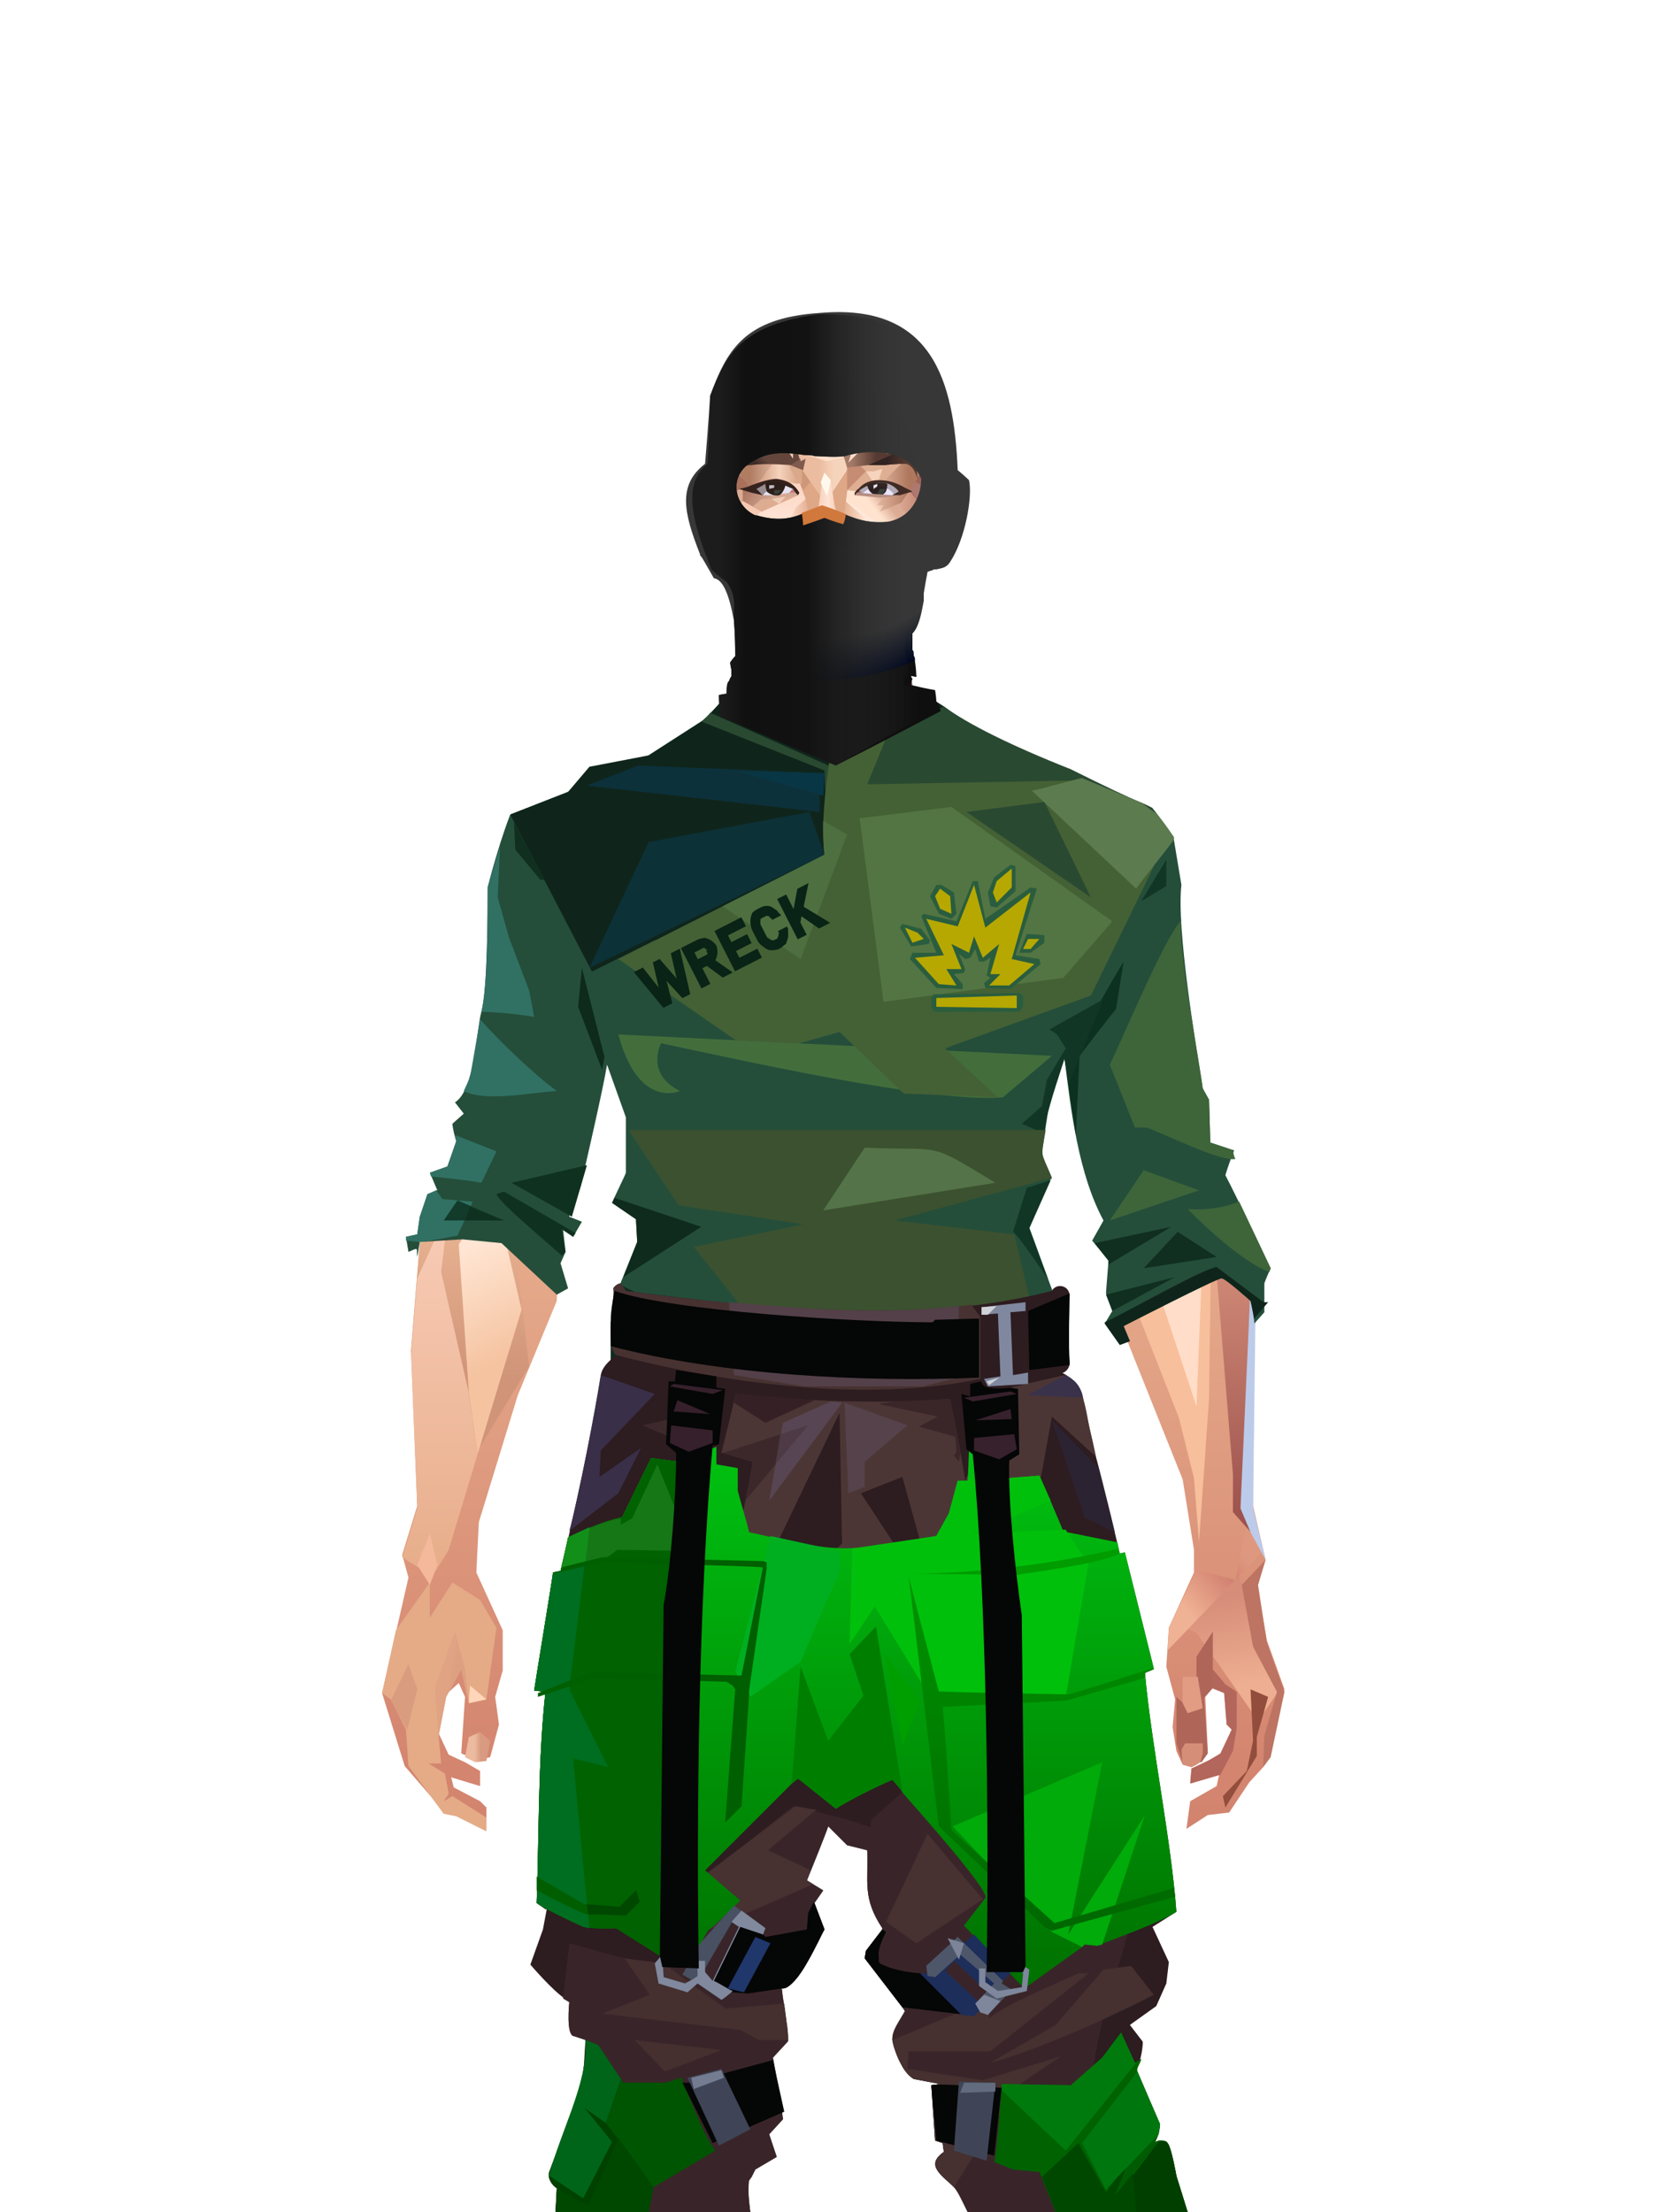 <?xml version="1.0" encoding="UTF-8"?>
<svg xmlns="http://www.w3.org/2000/svg" xmlns:xlink="http://www.w3.org/1999/xlink" width="1320px" height="1760px" viewBox="0 0 1320 1760" version="1.1">
<defs>








</defs>

<defs>
<linearGradient x1="50%" y1="6%" x2="50%" y2="100%" id="id-male-6.6_base_1-0">
<stop stop-color="#ac705d" offset="0%">
</stop>
<stop stop-color="#ffddbc" offset="8%">
</stop>
<stop stop-color="#e9af8e" offset="20%">
</stop>
<stop stop-color="#e7ad8d" offset="34%">
</stop>
<stop stop-color="#d4856f" offset="71%">
</stop>
<stop stop-color="#c37f6d" offset="100%">
</stop>
</linearGradient>
<linearGradient x1="50%" y1="-10%" x2="50%" y2="84%" id="id-male-6.6_base_1-1">
<stop stop-color="#e0a582" offset="0%">
</stop>
<stop stop-color="#f6c49e" offset="49%">
</stop>
<stop stop-color="#d09479" offset="100%">
</stop>
</linearGradient>
<linearGradient x1="57%" y1="50%" x2="47%" y2="56%" id="id-male-6.6_base_1-2">
<stop stop-color="#e2ad9f" offset="0%">
</stop>
<stop stop-color="#b46d61" offset="100%">
</stop>
</linearGradient>
<linearGradient x1="45%" y1="35%" x2="55%" y2="47%" id="id-male-6.6_base_1-3">
<stop stop-color="#e9ac94" offset="0%">
</stop>
<stop stop-color="#c37f6d" offset="100%">
</stop>
</linearGradient>
<linearGradient x1="54%" y1="31%" x2="47%" y2="81%" id="id-male-6.6_base_1-4">
<stop stop-color="#e7ae8d" offset="0%">
</stop>
<stop stop-color="#d8997b" offset="20%">
</stop>
<stop stop-color="#dfa083" offset="71%">
</stop>
<stop stop-color="#c5816d" offset="81%">
</stop>
<stop stop-color="#bc7665" offset="100%">
</stop>
</linearGradient>
<linearGradient x1="43%" y1="38%" x2="54%" y2="44%" id="id-male-6.6_base_1-5">
<stop stop-color="#e0a384" offset="0%">
</stop>
<stop stop-color="#dda081" offset="100%">
</stop>
</linearGradient>
<linearGradient x1="46%" y1="26%" x2="59%" y2="75%" id="id-male-6.6_base_1-6">
<stop stop-color="#ffdbb9" offset="0%">
</stop>
<stop stop-color="#d7917a" offset="100%">
</stop>
</linearGradient>
<linearGradient x1="50%" y1="41%" x2="49%" y2="66%" id="id-male-6.6_base_1-7">
<stop stop-color="#6a4862" offset="0%">
</stop>
<stop stop-color="#a76f5b" offset="27%">
</stop>
<stop stop-color="#e9b090" offset="100%">
</stop>
</linearGradient>
<linearGradient x1="63%" y1="4%" x2="25%" y2="77%" id="id-male-6.6_base_1-8">
<stop stop-color="#fff1de" offset="0%">
</stop>
<stop stop-color="#ffeed9" offset="56%">
</stop>
<stop stop-color="#e3aa88" offset="100%">
</stop>
</linearGradient>
<linearGradient x1="50%" y1="23%" x2="41%" y2="77%" id="id-male-6.6_base_1-9">
<stop stop-color="#73332e" offset="0%">
</stop>
<stop stop-color="#b77e68" offset="100%">
</stop>
</linearGradient>
<linearGradient x1="47%" y1="22%" x2="55%" y2="89%" id="id-male-6.6_base_1-10">
<stop stop-color="#a06555" offset="0%">
</stop>
<stop stop-color="#fad5b9" offset="100%">
</stop>
</linearGradient>
<linearGradient x1="86%" y1="87%" x2="12%" y2="66%" id="id-male-6.6_base_1-11">
<stop stop-color="#dea186" offset="0%">
</stop>
<stop stop-color="#cb8c76" offset="100%">
</stop>
</linearGradient>
<linearGradient x1="71%" y1="11%" x2="50%" y2="100%" id="id-male-6.6_base_1-12">
<stop stop-color="#be7d66" offset="0%" stop-opacity="0">
</stop>
<stop stop-color="#f1bd9b" offset="100%">
</stop>
</linearGradient>
<linearGradient x1="66%" y1="46%" x2="56%" y2="43%" id="id-male-6.6_base_1-13">
<stop stop-color="#cd8d78" offset="0%">
</stop>
<stop stop-color="#bb786d" offset="100%">
</stop>
</linearGradient>
<linearGradient x1="100%" y1="41%" x2="50%" y2="63%" id="id-male-6.6_base_1-14">
<stop stop-color="#6a2b27" offset="0%">
</stop>
<stop stop-color="#743c3a" offset="100%">
</stop>
</linearGradient>
<linearGradient x1="69%" y1="20%" x2="50%" y2="99%" id="id-male-6.6_base_1-15">
<stop stop-color="#cf8f7a" offset="0%">
</stop>
<stop stop-color="#dd9e87" offset="100%">
</stop>
</linearGradient>
<linearGradient x1="36%" y1="20%" x2="57%" y2="81%" id="id-male-6.6_base_1-16">
<stop stop-color="#f1ba97" offset="0%">
</stop>
<stop stop-color="#efb795" offset="100%">
</stop>
</linearGradient>
<linearGradient x1="26%" y1="83%" x2="92%" y2="50%" id="id-male-6.6_base_1-17">
<stop stop-color="#ffd3ad" offset="0%">
</stop>
<stop stop-color="#ffd3af" offset="100%" stop-opacity="0">
</stop>
</linearGradient>
<linearGradient x1="17%" y1="56%" x2="85%" y2="45%" id="id-male-6.6_base_1-18">
<stop stop-color="#ffebd1" offset="0%" stop-opacity="0">
</stop>
<stop stop-color="#ffe9d0" offset="52%">
</stop>
<stop stop-color="#fccead" offset="100%">
</stop>
</linearGradient>
<linearGradient x1="17%" y1="24%" x2="74%" y2="87%" id="id-male-6.6_base_1-19">
<stop stop-color="#ffedd8" offset="0%">
</stop>
<stop stop-color="#dca181" offset="100%">
</stop>
</linearGradient>
<linearGradient x1="26%" y1="42%" x2="80%" y2="75%" id="id-male-6.6_base_1-20">
<stop stop-color="#fff1dd" offset="0%">
</stop>
<stop stop-color="#ffd4b1" offset="100%" stop-opacity="0">
</stop>
</linearGradient>
<linearGradient x1="29%" y1="56%" x2="77%" y2="50%" id="id-male-6.6_base_1-21">
<stop stop-color="#ffebd4" offset="0%">
</stop>
<stop stop-color="#fedab7" offset="100%">
</stop>
</linearGradient>
<linearGradient x1="74%" y1="24%" x2="34%" y2="74%" id="id-male-6.6_base_1-22">
<stop stop-color="#ba8469" offset="0%">
</stop>
<stop stop-color="#e9af8f" offset="0%">
</stop>
<stop stop-color="#ffcfa8" offset="100%">
</stop>
</linearGradient>
<linearGradient x1="66%" y1="100%" x2="40%" y2="0%" id="id-male-6.6_base_1-23">
<stop stop-color="#fac5a3" offset="0%">
</stop>
<stop stop-color="#fff5e6" offset="46%">
</stop>
<stop stop-color="#fac8a2" offset="100%">
</stop>
</linearGradient>
<linearGradient x1="52%" y1="13%" x2="59%" y2="75%" id="id-male-6.6_base_1-24">
<stop stop-color="#d68d79" offset="0%">
</stop>
<stop stop-color="#eeae91" offset="100%">
</stop>
</linearGradient>
<linearGradient x1="28%" y1="76%" x2="73%" y2="20%" id="id-male-6.6_base_1-25">
<stop stop-color="#f0b294" offset="0%">
</stop>
<stop stop-color="#d28271" offset="67%">
</stop>
<stop stop-color="#df9880" offset="100%">
</stop>
</linearGradient>
<linearGradient x1="50%" y1="0%" x2="50%" y2="100%" id="id-male-6.6_base_1-26">
<stop stop-color="#db957f" offset="0%">
</stop>
<stop stop-color="#9a4f4b" offset="100%">
</stop>
</linearGradient>
<linearGradient x1="66%" y1="59%" x2="24%" y2="66%" id="id-male-6.6_base_1-27">
<stop stop-color="#dea07f" offset="0%">
</stop>
<stop stop-color="#fcc8a5" offset="100%">
</stop>
</linearGradient>
<linearGradient x1="41%" y1="11%" x2="64%" y2="63%" id="id-male-6.6_base_1-28">
<stop stop-color="#ffe6d6" offset="0%">
</stop>
<stop stop-color="#da957e" offset="100%">
</stop>
</linearGradient>
<linearGradient x1="19%" y1="58%" x2="66%" y2="43%" id="id-male-6.6_base_1-29">
<stop stop-color="#ffebd4" offset="0%">
</stop>
<stop stop-color="#ffd1aa" offset="100%">
</stop>
</linearGradient>
<linearGradient x1="73%" y1="50%" x2="30%" y2="53%" id="id-male-6.6_base_1-30">
<stop stop-color="#ffd1ab" offset="0%">
</stop>
<stop stop-color="#fff6e4" offset="100%">
</stop>
</linearGradient>
<linearGradient x1="31%" y1="0%" x2="50%" y2="100%" id="id-male-6.6_base_1-31">
<stop stop-color="#fff1e3" offset="0%">
</stop>
<stop stop-color="#ffeada" offset="100%">
</stop>
</linearGradient>
<linearGradient x1="29%" y1="43%" x2="65%" y2="100%" id="id-male-6.6_base_1-32">
<stop stop-color="#ffe9d4" offset="0%">
</stop>
<stop stop-color="#fecfb1" offset="100%">
</stop>
</linearGradient>
<linearGradient x1="13%" y1="78%" x2="84%" y2="50%" id="id-male-6.6_base_1-33">
<stop stop-color="#f4ba9a" offset="0%">
</stop>
<stop stop-color="#e2a086" offset="100%">
</stop>
</linearGradient>
<linearGradient x1="50%" y1="0%" x2="36%" y2="100%" id="id-male-6.6_base_1-34">
<stop stop-color="#ffebd4" offset="0%">
</stop>
<stop stop-color="#ffddc6" offset="100%">
</stop>
</linearGradient>
<linearGradient x1="50%" y1="28%" x2="64%" y2="55%" id="id-male-6.6_base_1-35">
<stop stop-color="#ffe7cd" offset="0%">
</stop>
<stop stop-color="#ffddc0" offset="100%">
</stop>
</linearGradient>
<linearGradient x1="40%" y1="55%" x2="62%" y2="71%" id="id-male-6.6_base_1-36">
<stop stop-color="#dca17f" offset="0%">
</stop>
<stop stop-color="#fac5a0" offset="100%">
</stop>
</linearGradient>
<linearGradient x1="9%" y1="37%" x2="88%" y2="55%" id="id-male-6.6_base_1-37">
<stop stop-color="#e3a889" offset="0%">
</stop>
<stop stop-color="#b36f5f" offset="100%">
</stop>
</linearGradient>
<linearGradient x1="62%" y1="19%" x2="50%" y2="100%" id="id-male-6.6_base_1-38">
<stop stop-color="#e0a686" offset="0%">
</stop>
<stop stop-color="#bf7c68" offset="100%">
</stop>
</linearGradient>
<linearGradient x1="45%" y1="18%" x2="51%" y2="67%" id="id-male-6.6_base_1-39">
<stop stop-color="#ffe5d3" offset="0%">
</stop>
<stop stop-color="#f5c3a0" offset="100%">
</stop>
</linearGradient>
<linearGradient x1="50%" y1="0%" x2="50%" y2="100%" id="id-male-6.6_base_1-40">
<stop stop-color="#f9ccb7" offset="0%">
</stop>
<stop stop-color="#e7ad8a" offset="100%">
</stop>
</linearGradient>
<linearGradient x1="45%" y1="50%" x2="58%" y2="50%" id="id-male-6.6_base_1-41">
<stop stop-color="#dfa288" offset="0%">
</stop>
<stop stop-color="#facbb3" offset="100%">
</stop>
</linearGradient>
<linearGradient x1="33%" y1="74%" x2="77%" y2="42%" id="id-male-6.6_base_1-42">
<stop stop-color="#ce937b" offset="0%">
</stop>
<stop stop-color="#eab89d" offset="100%">
</stop>
</linearGradient>
<linearGradient x1="63%" y1="59%" x2="38%" y2="59%" id="id-male-6.6_base_1-43">
<stop stop-color="#d89a80" offset="0%">
</stop>
<stop stop-color="#ecba9e" offset="100%">
</stop>
</linearGradient>
<linearGradient x1="50%" y1="0%" x2="50%" y2="100%" id="id-male-6.6_base_1-44">
<stop stop-color="#d08c74" offset="0%">
</stop>
<stop stop-color="#df9a83" offset="100%">
</stop>
</linearGradient>
<linearGradient x1="47%" y1="47%" x2="53%" y2="50%" id="id-male-6.6_base_1-45">
<stop stop-color="#fde1cd" offset="0%">
</stop>
<stop stop-color="#d68f79" offset="100%">
</stop>
</linearGradient>
<linearGradient x1="50%" y1="0%" x2="50%" y2="100%" id="id-male-6.6_base_1-46">
<stop stop-color="#e29a83" offset="0%">
</stop>
<stop stop-color="#dd947e" offset="100%">
</stop>
</linearGradient>
<linearGradient x1="50%" y1="0%" x2="53%" y2="50%" id="id-male-6.6_base_1-47">
<stop stop-color="#dd9785" offset="0%">
</stop>
<stop stop-color="#f3d9c6" offset="100%">
</stop>
</linearGradient>
<linearGradient x1="0%" y1="55%" x2="99%" y2="55%" id="id-male-6.6_base_1-48">
<stop stop-color="#dfa59a" offset="0%">
</stop>
<stop stop-color="#d3938d" offset="100%">
</stop>
</linearGradient>
<linearGradient x1="50%" y1="0%" x2="50%" y2="100%" id="id-male-6.6_base_1-49">
<stop stop-color="#f0cab1" offset="0%">
</stop>
<stop stop-color="#dc907e" offset="100%">
</stop>
</linearGradient>
<linearGradient x1="49%" y1="20%" x2="52%" y2="96%" id="id-male-6.6_base_1-50">
<stop stop-color="#dd9285" offset="0%">
</stop>
<stop stop-color="#d88d79" offset="100%">
</stop>
</linearGradient>
<linearGradient x1="50%" y1="0%" x2="50%" y2="100%" id="id-male-6.6_base_1-51">
<stop stop-color="#86363e" offset="0%">
</stop>
<stop stop-color="#b46a5d" offset="100%">
</stop>
</linearGradient>
<linearGradient x1="33%" y1="47%" x2="59%" y2="56%" id="id-male-6.6_base_1-52">
<stop stop-color="#f6bd9d" offset="0%">
</stop>
<stop stop-color="#d48673" offset="100%">
</stop>
</linearGradient>
</defs>
<g transform="translate(304,473)" id="id-male-6.6_base_1-53">
<polygon points="174 662 139 824 137 906 146 1082 171 1154 176 1211 174 1230 175 1284 287 1284 284 1265 308 1195 306 1124 345 952 343 912 353 879 362 881 371 877 383 904 391 970 434 1079 457 1202 475 1252 475 1284 596 1284 600 1225 591 1146 609 1103 612 997 596 842 545 671 539 640 528 606 531 569 509 498 522 403 539 360 539 348 563 464 576 498 585 574 637 704 646 760 646 778 626 822 624 853 631 879 629 901 632 920 637 931 647 931 657 920 655 877 659 867 670 874 672 899 676 903 667 923 644 934 643 945 666 939 664 948 643 960 640 982 657 971 674 969 690 945 701 933 704 926 707 923 713 892 718 871 704 832 696 786 703 768 693 725 693 521 652 425 629 282 626 203 612 175 567 156 548 141 530 139 479 114 422 73 416 42 415 1 285 0 284 73 279 83 242 114 196 137 171 139 155 156 108 175 91 228 91 287 68 431 30 516 23 602 28 725 16 764 21 782 0 874 18 932 49 968 59 970 83 982 83 965 78 960 57 949 55 941 78 948 78 936 66 929 53 923 45 906 51 875 61 866 66 877 63 922 75 927 86 925 93 899 90 877 96 856 96 824 75 778 77 738 108 637 139 562 142 495 159 458 180 358 199 403 203 461 211 504 188 564 191 608" fill="url(#id-male-6.6_base_1-0)" id="id-male-6.6_base_1-54">
</polygon>
<polygon points="91 287 68 431 30 516 23 602 72 688 117 614 98 452 109 469 123 336 102 372 109 294 88 309 109 285" fill="url(#id-male-6.6_base_1-1)" id="id-male-6.6_base_1-54">
</polygon>
<polygon points="383 906 391 972 434 1081 457 1204 475 1254 475 1287 596 1287 600 1226 591 1148 609 1105 612 999 602 904 584 908 584 846 535 683 456 705 382 878" fill="url(#id-male-6.6_base_1-2)" id="id-male-6.6_base_1-54">
</polygon>
<polygon points="137 907 146 1083 171 1156 176 1212 174 1232 175 1286 175 1287 287 1287 284 1266 308 1197 306 1126 345 954 343 923 293 814 263 724 247 711" fill="url(#id-male-6.6_base_1-3)" id="id-male-6.6_base_1-54">
</polygon>
<polygon points="545 673 539 641 528 608 531 571 509 500 522 405 539 361 539 350 563 465 576 500 601 540 660 491 688 529 652 427 629 283 626 205 612 177 568 157 548 142 530 141 479 116 422 75 416 44 415 3 360 3 360 715 462 724" fill="url(#id-male-6.6_base_1-4)" id="id-male-6.6_base_1-54">
</polygon>
<polygon points="83 984 59 972 49 970 21 932 19 903 7 879 0 874 11 824 38 786 38 814 56 786 78 800 91 822 83 879 69 882 63 855 51 877 45 908 47 930 37 930 50 938 53 954 49 960 56 956 83 973" fill="#e4ab86" id="id-male-6.6_base_1-59">
</polygon>
<polygon points="66 855 69 882 63 855 51 877 45 908 42 870 58 825" fill="url(#id-male-6.6_base_1-5)" id="id-male-6.6_base_1-59">
</polygon>
<polygon points="83 879 69 882 70 868" fill="#ffd6ba" id="id-male-6.6_base_1-59">
</polygon>
<polygon points="481 376 513 349 558 291 522 368" fill="#bd9394" id="id-male-6.6_base_1-62">
</polygon>
<polygon points="313 697 260 560 246 448 259 424 355 408 361 366 317 404 285 409 267 378 313 343 394 351 431 378 420 404 368 399 371 404 449 421 466 441 449 510 466 547 406 697 358 717" fill="url(#id-male-6.6_base_1-6)" id="id-male-6.6_base_1-63">
</polygon>
<polygon points="410 90 430 82 423 76 416 45 416 7 286 9 286 48 283 76 278 86 244 114 195 139 366 139 390 70 410 26" fill="url(#id-male-6.6_base_1-7)" id="id-male-6.6_base_1-64">
</polygon>
<polygon points="182 180 133 231 97 289 97 231 113 182 165 159" fill="url(#id-male-6.6_base_1-8)" id="id-male-6.6_base_1-65">
</polygon>
<polygon points="346 107 384 55 409 31 414 23 299 31" fill="url(#id-male-6.6_base_1-9)" id="id-male-6.6_base_1-66">
</polygon>
<polygon points="287 93 295 32 323 129" fill="url(#id-male-6.6_base_1-10)" id="id-male-6.6_base_1-67">
</polygon>
<polygon points="336 139 314 151 270 146 224 139" fill="#fef6e3" id="id-male-6.6_base_1-68">
</polygon>
<polygon points="410 84 409 136 461 129" fill="url(#id-male-6.6_base_1-11)" id="id-male-6.6_base_1-69">
</polygon>
<polygon points="173 246 167 286 191 351 263 386 328 330 359 330 359 152 348 139 336 139 309 152" fill="url(#id-male-6.6_base_1-12)" id="id-male-6.6_base_1-70">
</polygon>
<polygon points="464 159 516 190 500 159" fill="url(#id-male-6.6_base_1-13)" id="id-male-6.6_base_1-71">
</polygon>
<polygon points="302 36 346 72 382 62 409 37 416 28 416 13" fill="url(#id-male-6.6_base_1-14)" id="id-male-6.6_base_1-72">
</polygon>
<polygon points="263 151 191 202 219 151" fill="#efb795" id="id-male-6.6_base_1-73">
</polygon>
<polygon points="154 206 170 170 122 188" fill="#fffcf1" id="id-male-6.6_base_1-74">
</polygon>
<polygon points="358 285 344 299 323 318 305 354 358 345 354 305" fill="url(#id-male-6.6_base_1-15)" id="id-male-6.6_base_1-75">
</polygon>
<polygon points="260 361 265 387 203 371 191 347" fill="#c4846d" id="id-male-6.6_base_1-76">
</polygon>
<polygon points="198 362 181 359 167 284" fill="#8d4146" id="id-male-6.6_base_1-77">
</polygon>
<polygon points="477 341 477 335 488 326 496 325 509 338 496 348 485 354" fill="#a86056" id="id-male-6.6_base_1-78">
</polygon>
<polygon points="314 151 342 220 317 293 237 351 209 318 172 251 185 205 270 146" fill="url(#id-male-6.6_base_1-16)" id="id-male-6.6_base_1-79">
</polygon>
<polygon points="314 151 330 238 209 318 172 251 185 205 270 146" fill="url(#id-male-6.6_base_1-17)" id="id-male-6.6_base_1-79">
</polygon>
<polygon points="314 151 350 205 220 227 185 205 270 146" fill="url(#id-male-6.6_base_1-18)" opacity="0.369" id="id-male-6.6_base_1-79">
</polygon>
<polygon points="211 335 223 322 242 327 244 332 235 353 213 349" fill="#c48172" id="id-male-6.6_base_1-82">
</polygon>
<polygon points="224 339 226 342 226 345 222 349 235 350 242 333 230 338 227 335" fill="#d4acc2" id="id-male-6.6_base_1-83">
</polygon>
<polygon points="488 343 491 347 486 351 479 338 489 327 495 327 493 336" fill="#c7878d" id="id-male-6.6_base_1-84">
</polygon>
<polygon points="485 339 488 343 493 337" fill="#edb596" id="id-male-6.6_base_1-85">
</polygon>
<polygon points="359 162 359 291 406 325 455 347 529 267 463 182 415 166" fill="url(#id-male-6.6_base_1-19)" id="id-male-6.6_base_1-86">
</polygon>
<polygon points="359 178 359 281 391 302 391 249 489 270 461 189 415 166" fill="url(#id-male-6.6_base_1-20)" id="id-male-6.6_base_1-86">
</polygon>
<polygon points="359 178 359 219 472 220 461 189 415 166 371 163" fill="url(#id-male-6.6_base_1-21)" id="id-male-6.6_base_1-86">
</polygon>
<polygon points="358 178 372 168 440 156 413 137 378 158 411 80 396 60 358 146" fill="url(#id-male-6.6_base_1-22)" id="id-male-6.6_base_1-89">
</polygon>
<polygon points="346 140 358 152 372 129 400 48 369 86 364 130" fill="#b66b53" id="id-male-6.6_base_1-90">
</polygon>
<polygon points="591 281 601 226 559 159 514 159 523 138 499 156 571 263" fill="url(#id-male-6.6_base_1-23)" id="id-male-6.6_base_1-91">
</polygon>
<polygon points="609 298 626 332 629 285 627 227 614 207 617 251" fill="#c6cbe5" id="id-male-6.6_base_1-92">
</polygon>
<polygon points="554 159 567 157 612 177 614 192 579 175 603 207 601 226" fill="#f6bf9d" id="id-male-6.6_base_1-93">
</polygon>
<polygon points="641 823 648 826 697 896 713 873 682 781" fill="url(#id-male-6.6_base_1-24)" id="id-male-6.6_base_1-94">
</polygon>
<polygon points="625 840 700 762 688 738 679 784 648 776 626 822" fill="url(#id-male-6.6_base_1-25)" id="id-male-6.6_base_1-94">
</polygon>
<polygon points="648 862 648 845 661 825 661 870 654 878 657 922 652 929 637 929 632 914 632 893 632 877 644 888" fill="#b06559" id="id-male-6.6_base_1-96">
</polygon>
<polygon points="554 375 577 333 607 451 594 508 568 462" fill="#f9c3ad" id="id-male-6.6_base_1-97">
</polygon>
<polygon points="623 326 643 425 633 431 693 523 652 427 636 326 625 315" fill="#bdbbdb" id="id-male-6.6_base_1-98">
</polygon>
<polygon points="628 274 638 339 623 314" fill="#b3838b" id="id-male-6.6_base_1-99">
</polygon>
<polygon points="693 523 695 567 685 525 618 416 633 431" fill="#b46b5b" id="id-male-6.6_base_1-100">
</polygon>
<polygon points="640 463 599 539 601 571 634 655 646 703 650 754 658 640 660 491" fill="#f7bf9b" id="id-male-6.6_base_1-101">
</polygon>
<polygon points="610 531 648 646 652 546 638 479" fill="#ffddc8" id="id-male-6.6_base_1-101">
</polygon>
<polygon points="693 748 677 730 677 700 660 491 685 525 691 552 684 727" fill="url(#id-male-6.6_base_1-26)" id="id-male-6.6_base_1-103">
</polygon>
<polygon points="691 746 703 768 693 727 695 567 691 551 683 727" fill="#bccbea" id="id-male-6.6_base_1-104">
</polygon>
<polygon points="260 559 310 683 355 716 263 713 238 685 195 582" fill="url(#id-male-6.6_base_1-27)" id="id-male-6.6_base_1-105">
</polygon>
<polygon points="637 931 636 919 639 914 653 914 653 922 651 929 648 931 644 933" fill="#d58f78" id="id-male-6.6_base_1-106">
</polygon>
<polygon points="637 861 637 882 641 890 653 886 649 861" fill="#e19c83" id="id-male-6.6_base_1-107">
</polygon>
<polygon points="691 871 693 912 688 936 669 956 671 965 696 924 696 909 705 877" fill="#934d3c" id="id-male-6.6_base_1-108">
</polygon>
<polygon points="703 768 684 788 693 837 712 873 702 908 701 933 707 925 718 873 704 834 697 788" fill="#bd7462" id="id-male-6.6_base_1-109">
</polygon>
<polygon points="667 939 643 946 644 934 657 928 667 922 676 903 672 899 670 874 660 870 660 854 671 867 680 873 680 902 677 920" fill="#b3665b" id="id-male-6.6_base_1-110">
</polygon>
<polygon points="361 510 359 634 426 561 420 535" fill="url(#id-male-6.6_base_1-28)" opacity="0.626" id="id-male-6.6_base_1-111">
</polygon>
<polygon points="319 403 289 399 268 380 313 343 361 348 362 372" fill="url(#id-male-6.6_base_1-29)" id="id-male-6.6_base_1-112">
</polygon>
<polygon points="171 141 168 151 180 151 204 139 196 138" fill="url(#id-male-6.6_base_1-30)" id="id-male-6.6_base_1-113">
</polygon>
<polygon points="359 308 362 360 382 334" fill="#ffe9d9" opacity="0.625" id="id-male-6.6_base_1-114">
</polygon>
<polygon points="360 546 360 584 387 551 374 540" fill="url(#id-male-6.6_base_1-31)" opacity="0.626" id="id-male-6.6_base_1-115">
</polygon>
<polygon points="346 542 360 547 373 540 360 534" fill="#b36a64" id="id-male-6.6_base_1-116">
</polygon>
<polygon points="325 545 277 503 259 561 308 579" fill="url(#id-male-6.6_base_1-32)" opacity="0.758" id="id-male-6.6_base_1-117">
</polygon>
<polygon points="389 499 460 467 449 510 404 520" fill="url(#id-male-6.6_base_1-33)" id="id-male-6.6_base_1-118">
</polygon>
<polygon points="364 491 361 403 420 428" fill="url(#id-male-6.6_base_1-34)" opacity="0.758" id="id-male-6.6_base_1-119">
</polygon>
<polygon points="262 446 333 446 323 469 279 492" fill="url(#id-male-6.6_base_1-35)" opacity="0.758" id="id-male-6.6_base_1-120">
</polygon>
<polygon points="259 425 279 496 259 561 236 528 213 443 227 425 243 447" fill="url(#id-male-6.6_base_1-36)" id="id-male-6.6_base_1-121">
</polygon>
<polygon points="412 343 444 374 466 383 499 351 447 354 416 339" fill="url(#id-male-6.6_base_1-37)" id="id-male-6.6_base_1-122">
</polygon>
<polygon points="164 252 163 278 128 284" fill="#c88574" id="id-male-6.6_base_1-123">
</polygon>
<polygon points="58 478 88 441 88 416 69 430 66 456" fill="url(#id-male-6.6_base_1-38)" id="id-male-6.6_base_1-124">
</polygon>
<polygon points="76 684 69 634 61 517 89 474 111 569" fill="url(#id-male-6.6_base_1-39)" id="id-male-6.6_base_1-125">
</polygon>
<polygon points="53 489 47 539 69 635 76 684 53 760 40 781 16 766 28 727 23 604 28 544" fill="url(#id-male-6.6_base_1-40)" id="id-male-6.6_base_1-126">
</polygon>
<polygon points="136 452 127 497 153 460 177 340 170 300" fill="#d89a7f" id="id-male-6.6_base_1-127">
</polygon>
<polygon points="181 359 159 460 143 497 142 514 123 532 109 514 108 490 127 497 153 460 177 340" fill="#c28071" id="id-male-6.6_base_1-127">
</polygon>
<polygon points="38 747 28 772 38 788 44 772" fill="#f4b89a" id="id-male-6.6_base_1-129">
</polygon>
<polygon points="359 379 342 413 361 444 377 417" fill="url(#id-male-6.6_base_1-41)" id="id-male-6.6_base_1-130">
</polygon>
<polygon points="196 581 260 561 229 519" fill="url(#id-male-6.6_base_1-42)" id="id-male-6.6_base_1-131">
</polygon>
<polygon points="74 929 66 925 69 909 78 905 86 912 83 928" fill="url(#id-male-6.6_base_1-43)" id="id-male-6.6_base_1-132">
</polygon>
<polygon points="20 903 7 880 21 851 28 871" fill="#d99c7e" id="id-male-6.6_base_1-133">
</polygon>
<polygon points="218 1123 203 1040 191 913 171 1090 182 1169 230 1208 261 1237 270 1213 234 1175 212 1157 272 1191 281 1169" fill="url(#id-male-6.6_base_1-44)" opacity="0.808" id="id-male-6.6_base_1-134">
</polygon>
<polygon points="182 1207 181 1155 213 1106 236 1166 230 1210" fill="#ebac8e" id="id-male-6.6_base_1-135">
</polygon>
<polygon points="187 902 211 1137 227 1161 275 1187 299 1137 272 1009 299 918 269 791 211 836" fill="url(#id-male-6.6_base_1-45)" id="id-male-6.6_base_1-136">
</polygon>
<polygon points="288 1079 311 1040 311 942 295 903 264 1019 275 1188 301 1137" fill="url(#id-male-6.6_base_1-46)" id="id-male-6.6_base_1-137">
</polygon>
<polygon points="584 908 604 1008 608 1106 614 998 599 887" fill="#cedafa" id="id-male-6.6_base_1-138">
</polygon>
<polygon points="430 886 488 1140 535 1115 561 925 566 886 536 816 500 786" fill="url(#id-male-6.6_base_1-47)" opacity="0.792" id="id-male-6.6_base_1-139">
</polygon>
<polygon points="581 921 588 1011 584 1112 576 1162 544 1046 566 886" fill="url(#id-male-6.6_base_1-48)" id="id-male-6.6_base_1-140">
</polygon>
<polygon points="561 1247 518 1200 472 1112 494 931 505 931 594 1188 579 1244" fill="url(#id-male-6.6_base_1-49)" id="id-male-6.6_base_1-141">
</polygon>
<polygon points="531 1221 539 1263 536 1269 516 1287 509 1287 500 1263 513 1199 488 1226 462 1170 472 1101 427 1010 398 877 469 771 518 739 536 818 500 787 433 890 477 1078 534 1212" fill="url(#id-male-6.6_base_1-50)" id="id-male-6.6_base_1-142">
</polygon>
<polygon points="321 1058 284 852 258 721 266 733 371 879 362 883 354 881 343 914 345 954" fill="#d38b73" id="id-male-6.6_base_1-143">
</polygon>
<polygon points="429 1068 424 875 536 705 454 704 380 865 384 906 391 972" fill="#cd887e" opacity="0.394" id="id-male-6.6_base_1-144">
</polygon>
<polygon points="175 1262 194 1287 206 1287 225 1226 213 1249 175 1221 174 1232" fill="#eeaf93" id="id-male-6.6_base_1-145">
</polygon>
<polygon points="528 1227 554 1234 569 1169 549 1168" fill="#ebb5a6" id="id-male-6.6_base_1-146">
</polygon>
<polygon points="546 678 545 672 539 641 528 608 531 571 509 500 522 405 539 361 539 350 547 389 542 330 558 289 517 369 528 369 517 411 499 442 509 465 488 531 507 525 522 585 449 724" fill="url(#id-male-6.6_base_1-51)" id="id-male-6.6_base_1-54">
</polygon>
<polygon points="402 722 490 609 522 585 449 723" fill="#d38673" id="id-male-6.6_base_1-148">
</polygon>
<polygon points="174 664 139 826 137 907 139 937 238 690 352 886 354 881 362 883 371 879 383 906 471 773 548 712 596 844 545 673 539 641 478 697 449 723 278 705 232 657 188 566 191 610" fill="url(#id-male-6.6_base_1-52)" id="id-male-6.6_base_1-54">
</polygon>
<polygon points="189 616 211 620 190 586 190 609" fill="#c4846d" id="id-male-6.6_base_1-150">
</polygon>
<polygon points="139 836 225 709 167 697 139 826" fill="#e2a58b" id="id-male-6.6_base_1-151">
</polygon>
<polygon points="518 734 596 843 547 678" fill="#d0816e" id="id-male-6.6_base_1-152">
</polygon>
<polygon points="415 778 447 726 314 744 329 762" fill="#ce8b73" opacity="0.52" id="id-male-6.6_base_1-54">
</polygon>
<polygon points="411 685 463 666 456 573" fill="#a05a5c" id="id-male-6.6_base_1-154">
</polygon>
</g>
<defs>
<linearGradient x1="53%" y1="5%" x2="47%" y2="91%" id="id-male-6.8_face_1-0">
<stop stop-color="#c67878" offset="0%">
</stop>
<stop stop-color="#a26c74" offset="82%">
</stop>
<stop stop-color="#d18888" offset="100%">
</stop>
</linearGradient>
<linearGradient x1="62%" y1="61%" x2="50%" y2="36%" id="id-male-6.8_face_1-1">
<stop stop-color="#b15e5f" offset="0%">
</stop>
<stop stop-color="#564753" offset="100%">
</stop>
</linearGradient>
<linearGradient x1="50%" y1="13%" x2="57%" y2="81%" id="id-male-6.8_face_1-2">
<stop stop-color="#885154" offset="0%">
</stop>
<stop stop-color="#c27a7a" offset="52%">
</stop>
<stop stop-color="#d8b7a1" offset="100%">
</stop>
</linearGradient>
<linearGradient x1="50%" y1="0%" x2="54%" y2="88%" id="id-male-6.8_face_1-3">
<stop stop-color="#d19787" offset="0%">
</stop>
<stop stop-color="#c8807e" offset="100%">
</stop>
</linearGradient>
<linearGradient x1="36%" y1="75%" x2="36%" y2="18%" id="id-male-6.8_face_1-4">
<stop stop-color="#bb6f6b" offset="0%">
</stop>
<stop stop-color="#863c39" offset="100%">
</stop>
</linearGradient>
<linearGradient x1="50%" y1="2%" x2="48%" y2="96%" id="id-male-6.8_face_1-5">
<stop stop-color="#ead0bc" offset="0%">
</stop>
<stop stop-color="#cb9b7f" offset="11%">
</stop>
<stop stop-color="#f2c1a5" offset="33%">
</stop>
<stop stop-color="#ffe2d3" offset="58%">
</stop>
<stop stop-color="#e9bb9e" offset="93%">
</stop>
<stop stop-color="#c3957f" offset="100%">
</stop>
</linearGradient>
<linearGradient x1="62%" y1="37%" x2="30%" y2="59%" id="id-male-6.8_face_1-6">
<stop stop-color="#e4b395" offset="0%">
</stop>
<stop stop-color="#cb9c80" offset="100%">
</stop>
</linearGradient>
<linearGradient x1="12%" y1="48%" x2="58%" y2="51%" id="id-male-6.8_face_1-7">
<stop stop-color="#e7bea3" offset="0%">
</stop>
<stop stop-color="#fedfcc" offset="100%">
</stop>
</linearGradient>
<linearGradient x1="76%" y1="54%" x2="27%" y2="47%" id="id-male-6.8_face_1-8">
<stop stop-color="#f2c4a7" offset="0%">
</stop>
<stop stop-color="#f6dcc5" offset="100%">
</stop>
</linearGradient>
<radialGradient cx="50%" cy="59%" r="65%" id="id-male-6.8_face_1-9" fx="50%" fy="59%" gradientTransform="translate(0.5,0.593) scale(0.791,1) rotate(-143) translate(-0.5,-0.593)">
<stop stop-color="#f0d7bf" offset="0%">
</stop>
<stop stop-color="#c38f74" offset="66%">
</stop>
<stop stop-color="#a46254" offset="100%">
</stop>
</radialGradient>
<linearGradient x1="69%" y1="50%" x2="50%" y2="60%" id="id-male-6.8_face_1-10">
<stop stop-color="#dbab94" offset="0%">
</stop>
<stop stop-color="#ffe3ce" offset="100%">
</stop>
</linearGradient>
<radialGradient cx="50%" cy="50%" r="44%" id="id-male-6.8_face_1-11" fx="50%" fy="50%" gradientTransform="translate(0.5,0.5) scale(0.696,1) rotate(-57) scale(1,3) translate(-0.5,-0.5)">
<stop stop-color="#b37864" offset="0%" stop-opacity="0">
</stop>
<stop stop-color="#efd3bc" offset="100%">
</stop>
</radialGradient>
<linearGradient x1="0%" y1="58%" x2="50%" y2="58%" id="id-male-6.8_face_1-12">
<stop stop-color="#e4b69f" offset="0%">
</stop>
<stop stop-color="#c88f7c" offset="100%">
</stop>
</linearGradient>
<linearGradient x1="49%" y1="83%" x2="53%" y2="51%" id="id-male-6.8_face_1-13">
<stop stop-color="#c6938b" offset="0%">
</stop>
<stop stop-color="#945a53" offset="100%">
</stop>
</linearGradient>
<linearGradient x1="66%" y1="68%" x2="19%" y2="50%" id="id-male-6.8_face_1-14">
<stop stop-color="#d4a995" offset="0%">
</stop>
<stop stop-color="#a9705c" offset="100%">
</stop>
</linearGradient>
<linearGradient x1="48%" y1="37%" x2="33%" y2="25%" id="id-male-6.8_face_1-15">
<stop stop-color="#ddaf94" offset="0%">
</stop>
<stop stop-color="#9d5d51" offset="100%">
</stop>
</linearGradient>
<linearGradient x1="46%" y1="6%" x2="50%" y2="50%" id="id-male-6.8_face_1-16">
<stop stop-color="#f5d3b9" offset="0%">
</stop>
<stop stop-color="#e7ba9d" offset="100%">
</stop>
</linearGradient>
<linearGradient x1="50%" y1="33%" x2="57%" y2="50%" id="id-male-6.8_face_1-17">
<stop stop-color="#f9d2b7" offset="0%">
</stop>
<stop stop-color="#d0a086" offset="100%">
</stop>
</linearGradient>
<linearGradient x1="50%" y1="26%" x2="42%" y2="54%" id="id-male-6.8_face_1-18">
<stop stop-color="#875053" offset="0%">
</stop>
<stop stop-color="#81534d" offset="100%" stop-opacity="0.569">
</stop>
</linearGradient>
<linearGradient x1="46%" y1="100%" x2="55%" y2="55%" id="id-male-6.8_face_1-19">
<stop stop-color="#c4aed2" offset="0%">
</stop>
<stop stop-color="#9276a6" offset="100%">
</stop>
</linearGradient>
<linearGradient x1="54%" y1="12%" x2="47%" y2="56%" id="id-male-6.8_face_1-20">
<stop stop-color="#a46151" offset="0%">
</stop>
<stop stop-color="#9370a0" offset="100%">
</stop>
</linearGradient>
<linearGradient x1="50%" y1="0%" x2="50%" y2="100%" id="id-male-6.8_face_1-21">
<stop stop-color="#f4d2bf" offset="0%">
</stop>
<stop stop-color="#e8b399" offset="100%">
</stop>
</linearGradient>
<linearGradient x1="5%" y1="65%" x2="100%" y2="65%" id="id-male-6.8_face_1-22">
<stop stop-color="#fcd9c4" offset="0%">
</stop>
<stop stop-color="#e0a88c" offset="28%">
</stop>
<stop stop-color="#dea786" offset="67%">
</stop>
<stop stop-color="#ffe3d1" offset="100%">
</stop>
</linearGradient>
<linearGradient x1="66%" y1="91%" x2="52%" y2="64%" id="id-male-6.8_face_1-23">
<stop stop-color="#d9a98f" offset="0%">
</stop>
<stop stop-color="#dea786" offset="100%">
</stop>
</linearGradient>
<linearGradient x1="70%" y1="50%" x2="41%" y2="50%" id="id-male-6.8_face_1-24">
<stop stop-color="#f6d4bc" offset="0%">
</stop>
<stop stop-color="#ebbca0" offset="100%">
</stop>
</linearGradient>
<linearGradient x1="100%" y1="50%" x2="0%" y2="50%" id="id-male-6.8_face_1-25">
<stop stop-color="#f1c4a8" offset="0%">
</stop>
<stop stop-color="#ffe3d4" offset="48%">
</stop>
<stop stop-color="#f5cab4" offset="100%">
</stop>
</linearGradient>
<linearGradient x1="38%" y1="14%" x2="50%" y2="79%" id="id-male-6.8_face_1-26">
<stop stop-color="#d29a7e" offset="0%">
</stop>
<stop stop-color="#b37b6d" offset="100%">
</stop>
</linearGradient>
<linearGradient x1="3%" y1="0%" x2="50%" y2="66%" id="id-male-6.8_face_1-27">
<stop stop-color="#d8a88d" offset="0%">
</stop>
<stop stop-color="#f9d3bd" offset="100%">
</stop>
</linearGradient>
<linearGradient x1="17%" y1="40%" x2="69%" y2="60%" id="id-male-6.8_face_1-28">
<stop stop-color="#40241e" offset="0%">
</stop>
<stop stop-color="#703832" offset="100%">
</stop>
</linearGradient>
<linearGradient x1="100%" y1="50%" x2="16%" y2="64%" id="id-male-6.8_face_1-29">
<stop stop-color="#351e1c" offset="0%">
</stop>
<stop stop-color="#843f3b" offset="100%">
</stop>
</linearGradient>
<linearGradient x1="22%" y1="62%" x2="87%" y2="62%" id="id-male-6.8_face_1-30">
<stop stop-color="#b07c62" offset="0%">
</stop>
<stop stop-color="#d3a790" offset="43%">
</stop>
<stop stop-color="#daa88a" offset="100%">
</stop>
</linearGradient>
<linearGradient x1="13%" y1="69%" x2="100%" y2="69%" id="id-male-6.8_face_1-31">
<stop stop-color="#d8a88b" offset="0%">
</stop>
<stop stop-color="#f5d2bc" offset="48%">
</stop>
<stop stop-color="#daa88a" offset="100%">
</stop>
</linearGradient>
<linearGradient x1="0%" y1="65%" x2="78%" y2="65%" id="id-male-6.8_face_1-32">
<stop stop-color="#e4b7a1" offset="0%">
</stop>
<stop stop-color="#af785e" offset="100%">
</stop>
</linearGradient>
<linearGradient x1="50%" y1="42%" x2="33%" y2="50%" id="id-male-6.8_face_1-33">
<stop stop-color="#65463c" offset="0%">
</stop>
<stop stop-color="#3c2b26" offset="100%">
</stop>
</linearGradient>
<linearGradient x1="11%" y1="36%" x2="44%" y2="36%" id="id-male-6.8_face_1-34">
<stop stop-color="#a37a68" offset="0%">
</stop>
<stop stop-color="#563a31" offset="100%">
</stop>
</linearGradient>
<linearGradient x1="40%" y1="50%" x2="89%" y2="54%" id="id-male-6.8_face_1-35">
<stop stop-color="#312322" offset="0%">
</stop>
<stop stop-color="#5d3e34" offset="100%">
</stop>
</linearGradient>
<linearGradient x1="50%" y1="0%" x2="50%" y2="74%" id="id-male-6.8_face_1-36">
<stop stop-color="#e47c78" offset="0%">
</stop>
<stop stop-color="#d7827d" offset="100%">
</stop>
</linearGradient>
<linearGradient x1="80%" y1="50%" x2="7%" y2="50%" id="id-male-6.8_face_1-37">
<stop stop-color="#fad6d3" offset="0%" stop-opacity="0.472">
</stop>
<stop stop-color="#f5bfbb" offset="55%">
</stop>
<stop stop-color="#f2aca7" offset="100%" stop-opacity="0.434">
</stop>
</linearGradient>
<linearGradient x1="50%" y1="0%" x2="50%" y2="50%" id="id-male-6.8_face_1-38">
<stop stop-color="#cf8e8a" offset="0%">
</stop>
<stop stop-color="#a15552" offset="100%">
</stop>
</linearGradient>
<linearGradient x1="0%" y1="83%" x2="93%" y2="83%" id="id-male-6.8_face_1-39">
<stop stop-color="#b87268" offset="0%" stop-opacity="0.687">
</stop>
<stop stop-color="#da8787" offset="58%">
</stop>
<stop stop-color="#c5736d" offset="100%" stop-opacity="0.622">
</stop>
</linearGradient>
</defs>
<g transform="translate(548,259)" id="id-male-6.8_face_1-40">
<g transform="translate(0,121)" id="id-male-6.8_face_1-41">
<polygon points="199 13 214 3 222 9 221 25 214 38 214 43 210 54 208 65 197 70 190 64" fill="url(#id-male-6.8_face_1-0)" id="id-male-6.8_face_1-42">
</polygon>
<polygon points="197 24 209 14 216 9 219 10 220 22 214 37 195 43" fill="url(#id-male-6.8_face_1-1)" id="id-male-6.8_face_1-43">
</polygon>
<polygon points="203 38 208 34 199 25 203 22 209 23 207 18 212 16 214 38 214 43 213 48 207 51 201 46" fill="url(#id-male-6.8_face_1-2)" id="id-male-6.8_face_1-42">
</polygon>
<polygon points="212 5 214 3 222 9 222 10 219 10 216 9" fill="#f1cfd6" id="id-male-6.8_face_1-42">
</polygon>
<polygon points="208 65 197 70 190 64 194 42 199 50 193 62 199 67" fill="#906067" id="id-male-6.8_face_1-42">
</polygon>
<polygon points="203 62 202 54 211 50" fill="#a95d5f" id="id-male-6.8_face_1-47">
</polygon>
<polygon points="196 50 202 51 203 42 196 46" fill="#c18882" id="id-male-6.8_face_1-48">
</polygon>
<polygon points="194 45 199 47 202 45 202 32 197 31" fill="#4e4a5c" id="id-male-6.8_face_1-49">
</polygon>
<path d="M 30 70 C 24 70 20 69 19 68 C 17 66 12 52 8 46 C 4 39 2 38 1 33 C 0 30 0 21 1 6 L 8 0 L 23 9 L 30 70 Z" fill="url(#id-male-6.8_face_1-3)" id="id-male-6.8_face_1-50">
</path>
<polygon points="8 6 2 6 7 3 10 2 23 9 19 14" fill="#cfb7a6" id="id-male-6.8_face_1-50">
</polygon>
<path d="M 26 68 C 23 69 20 69 19 68 C 17 66 12 52 8 46 C 7 44 6 43 6 42 C 9 45 10 47 12 48 C 13 50 14 52 16 56 L 26 68 Z" fill="#ddb5a9" id="id-male-6.8_face_1-50">
</path>
<polygon points="26 68 29 65 27 53 20 61" fill="#e5a599" id="id-male-6.8_face_1-50">
</polygon>
<path d="M 23 19 C 12 12 6 9 5 9 C 3 10 2 18 2 33 L 17 53 L 26 52 L 23 19 Z" fill="url(#id-male-6.8_face_1-4)" id="id-male-6.8_face_1-54">
</path>
<polygon points="12 17 19 19 18 26 15 28 22 38 21 49 12 44" fill="#bc6a69" id="id-male-6.8_face_1-55">
</polygon>
<path d="M 27 53 C 16 50 10 47 8 42 C 6 38 8 30 12 17 L 15 23 C 15 36 14 42 15 43 C 15 45 18 46 25 48 L 27 53 Z" fill="#dcac9a" id="id-male-6.8_face_1-56">
</path>
<polygon points="11 31 19 26 19 18 14 20 12 18" fill="#dac2b3" id="id-male-6.8_face_1-57">
</polygon>
<polygon points="20 46 17 42 22 37 25 48" fill="#d29488" id="id-male-6.8_face_1-58">
</polygon>
</g>
<g transform="translate(18,0)" id="id-male-6.8_face_1-59">
<path d="M 20 231 C 18 227 11 201 5 153 C 3 140 2 128 1 117 C -1 91 4 63 8 49 C 9 46 16 35 16 34 C 30 20 56 0 94 0 C 157 0 178 45 181 51 C 183 57 183 111 181 144 C 178 177 162 232 160 235 C 158 239 124 261 119 264 C 113 266 74 267 69 264 C 64 261 22 235 20 231 Z" fill="url(#id-male-6.8_face_1-5)" id="id-male-6.8_face_1-60">
</path>
<polygon points="19 114 13 91 21 49 49 35 141 43 137 69 105 74 78 52 56 49 39 56 41 93" fill="url(#id-male-6.8_face_1-6)" id="id-male-6.8_face_1-61">
</polygon>
<polygon points="60 106 92 113 124 106 121 101 72 88 66 90 41 88 30 101" fill="url(#id-male-6.8_face_1-7)" id="id-male-6.8_face_1-62">
</polygon>
<polygon points="51 70 94 83 125 81 132 50 98 64 102 53 80 48" fill="url(#id-male-6.8_face_1-8)" opacity="0.556" id="id-male-6.8_face_1-63">
</polygon>
<path d="M 4 144 C 3 137 2 130 2 123 C -1 88 16 34 17 34 C 31 19 56 0 94 0 C 157 0 178 45 181 51 C 183 56 183 103 181 136 L 152 101 C 154 91 155 83 154 79 C 150 60 140 50 136 47 C 130 44 99 50 94 50 C 90 50 78 43 58 42 C 54 42 48 43 38 46 C 29 61 24 68 23 70 C 11 97 16 104 13 127 C 13 131 10 137 4 144 Z" fill="url(#id-male-6.8_face_1-9)" id="id-male-6.8_face_1-60">
</path>
<polygon points="146 168 106 137 108 129 149 141 164 156" fill="url(#id-male-6.8_face_1-10)" id="id-male-6.8_face_1-65">
</polygon>
<polygon points="146 168 106 137 106 148 116 170 133 186" fill="#ffe7d9" id="id-male-6.8_face_1-65">
</polygon>
<path d="M 181 51 C 183 56 183 103 181 136 L 162 124 L 161 111 C 167 97 172 86 174 77 C 175 74 176 71 177 64 C 178 59 177 52 174 41 L 181 51 Z" fill="#b38369" id="id-male-6.8_face_1-60">
</path>
<path d="M 48 11 C 60 5 75 0 94 0 C 157 0 178 45 181 51 C 182 54 183 73 183 94 C 174 71 156 51 129 35 C 102 18 75 10 48 11 Z" fill="url(#id-male-6.8_face_1-11)" id="id-male-6.8_face_1-60">
</path>
<polygon points="179 156 158 131 148 142 162 156 144 168 148 190" fill="url(#id-male-6.8_face_1-12)" id="id-male-6.8_face_1-60">
</polygon>
<path d="M 154 211 L 164 139 L 157 131 L 175 105 L 182 68 C 183 88 183 121 181 144 C 178 177 162 232 160 235 C 158 239 124 261 119 264 L 154 211 Z" fill="url(#id-male-6.8_face_1-13)" opacity="0.749" id="id-male-6.8_face_1-60">
</path>
<polygon points="85 260 99 252 111 242 102 223 65 227 64 248" fill="#edc5b0" fill-opacity="0.74" id="id-male-6.8_face_1-71">
</polygon>
<polygon points="33 188 44 177 21 169 41 146 21 136 8 168" fill="#f5c9b2" id="id-male-6.8_face_1-72">
</polygon>
<path d="M 5 156 C 5 155 5 154 5 153 C 4 148 4 144 3 139 L 13 129 L 15 97 L 20 117 L 16 146 L 20 172 L 5 156 Z" fill="#c18f75" id="id-male-6.8_face_1-60">
</path>
<polygon points="13 136 17 121 19 115 32 129 68 132 69 135 40 148 24 139 23 131" fill="url(#id-male-6.8_face_1-14)" id="id-male-6.8_face_1-74">
</polygon>
<polygon points="17 156 11 136 23 130 25 130 25 139" fill="#dbac93" id="id-male-6.8_face_1-75">
</polygon>
<path d="M 20 231 C 18 227 11 201 5 153 L 33 186 L 46 239 C 62 256 70 265 69 264 C 64 261 22 235 20 231 Z" fill="url(#id-male-6.8_face_1-15)" id="id-male-6.8_face_1-60">
</path>
<polygon points="58 194 45 174 33 186 46 239 60 214" fill="url(#id-male-6.8_face_1-16)" id="id-male-6.8_face_1-60">
</polygon>
<path d="M 20 231 C 19 229 17 223 15 212 C 29 230 46 244 65 252 C 84 260 101 262 117 256 L 149 212 L 172 192 C 167 214 161 233 160 235 C 158 239 124 261 119 264 C 113 266 74 267 69 264 C 64 261 22 235 20 231 Z" fill="#86574d" opacity="0.47" id="id-male-6.8_face_1-60">
</path>
<polygon points="117 256 152 210 144 168 132 185 128 235 113 258" fill="url(#id-male-6.8_face_1-17)" id="id-male-6.8_face_1-60">
</polygon>
<path d="M 179 156 C 175 189 161 232 160 235 C 160 236 159 236 157 237 L 148 190 L 179 156 Z" fill="url(#id-male-6.8_face_1-18)" opacity="0.606" id="id-male-6.8_face_1-60">
</path>
<path d="M 181 144 C 178 177 162 232 160 235 C 159 237 151 242 143 248 L 157 232 L 163 217 L 170 168 L 181 144 Z" fill="url(#id-male-6.8_face_1-19)" id="id-male-6.8_face_1-60">
</path>
<path d="M 135 254 C 127 259 121 263 119 264 C 113 266 74 267 69 264 C 67 263 57 256 46 250 L 73 256 L 116 262 L 135 254 Z" fill="#836386" id="id-male-6.8_face_1-60">
</path>
<path d="M 2 130 C 2 125 1 121 1 117 C -1 91 4 63 8 49 C 9 46 16 35 16 34 C 16 34 17 34 17 34 L 29 29 L 13 58 L 13 86 L 2 130 Z" fill="url(#id-male-6.8_face_1-20)" id="id-male-6.8_face_1-60">
</path>
<path d="M 182 133 C 181 137 181 141 181 144 C 180 152 179 160 177 169 L 158 179 L 175 157 L 177 139 L 182 133 Z" fill="#7e4341" id="id-male-6.8_face_1-60">
</path>
<path d="M 72 248 C 71 246 69 242 68 234 L 83 227 L 111 242 C 86 247 73 249 72 248 Z" fill="#fddfcb" opacity="0.617" id="id-male-6.8_face_1-85">
</path>
<polygon points="109 177 114 181 125 213 60 209 61 183 66 177" fill="#efc2a8" id="id-male-6.8_face_1-86">
</polygon>
<polygon points="83 194 74 185 77 178 112 181 98 194" fill="#d6a390" id="id-male-6.8_face_1-87">
</polygon>
<polygon points="83 193 92 197 99 195 99 181 85 181" fill="url(#id-male-6.8_face_1-21)" id="id-male-6.8_face_1-88">
</polygon>
<polygon points="83 196 83 193 92 197 99 195 100 197 91 202" fill="#f2cfbb" id="id-male-6.8_face_1-88">
</polygon>
<polygon points="75 138 67 145 60 160 67 171 120 176 116 162 122 153 107 140 110 115" fill="url(#id-male-6.8_face_1-22)" id="id-male-6.8_face_1-90">
</polygon>
<polygon points="75 138 78 153 75 160 75 184 94 181 111 183 118 178 120 174 116 162 105 153 107 140 110 115 71 115 71 127" fill="url(#id-male-6.8_face_1-23)" id="id-male-6.8_face_1-90">
</polygon>
<polygon points="97 179 108 168 83 166 68 173 71 180" fill="#e8bfa7" id="id-male-6.8_face_1-92">
</polygon>
<polygon points="79 124 71 112 71 127 73 131" fill="#cf9779" id="id-male-6.8_face_1-90">
</polygon>
<polygon points="71 160 57 173 61 183 78 181 67 177" fill="#ffe1cf" id="id-male-6.8_face_1-94">
</polygon>
<polygon points="87 136 71 113 69 101 92 108 108 104 110 112 94 136" fill="url(#id-male-6.8_face_1-24)" id="id-male-6.8_face_1-95">
</polygon>
<polygon points="96 169 105 169 116 169 103 159" fill="#ffd6c0" id="id-male-6.8_face_1-96">
</polygon>
<polygon points="86 170 98 169 103 159 98 143 95 123 88 126 82 166" fill="url(#id-male-6.8_face_1-25)" id="id-male-6.8_face_1-96">
</polygon>
<polygon points="86 170 97 169 92 157" fill="#fff1e3" id="id-male-6.8_face_1-96">
</polygon>
<polygon points="92 136 87 125 90 117 95 123" fill="#fff9ed" id="id-male-6.8_face_1-99">
</polygon>
<polygon points="103 157 106 151 115 163" fill="#cb9071" id="id-male-6.8_face_1-100">
</polygon>
<polygon points="75 184 66 180 65 173 70 163 76 158 76 163 70 172 70 175 76 176 88 180" fill="url(#id-male-6.8_face_1-26)" id="id-male-6.8_face_1-101">
</polygon>
<polygon points="70 172 79 172 76 163 71 164" fill="url(#id-male-6.8_face_1-27)" id="id-male-6.8_face_1-102">
</polygon>
<polygon points="120 173 120 179 114 184 101 183 111 182 117 177" fill="#a46b65" id="id-male-6.8_face_1-103">
</polygon>
<polygon points="89 181 93 183 97 182 99 179 84 176" fill="#bb8e78" id="id-male-6.8_face_1-104">
</polygon>
<polygon points="97 182 99 179 84 176" fill="#a77563" id="id-male-6.8_face_1-104">
</polygon>
<path d="M 77 180 C 78 180 83 180 90 180 C 89 179 88 177 86 177 C 85 176 83 175 79 174 C 77 174 75 175 75 176 C 74 178 75 179 77 180 Z" fill="url(#id-male-6.8_face_1-28)" id="id-male-6.8_face_1-106">
</path>
<path d="M 96 180 L 99 176 L 107 173 C 111 175 112 176 109 178 C 107 180 103 181 96 180 Z" fill="url(#id-male-6.8_face_1-29)" id="id-male-6.8_face_1-107">
</path>
<polygon points="30 128 57 124 72 126 72 114 48 102 19 114" fill="url(#id-male-6.8_face_1-30)" id="id-male-6.8_face_1-108">
</polygon>
<polygon points="36 127 57 124 69 126 60 108 53 104" fill="url(#id-male-6.8_face_1-31)" id="id-male-6.8_face_1-108">
</polygon>
<polygon points="37 129 41 135 33 132 33 130" fill="#2f1a10" opacity="0.429" id="id-male-6.8_face_1-110">
</polygon>
<polygon points="48 138 69 135 40 148 33 144 40 138" fill="#deac91" id="id-male-6.8_face_1-74">
</polygon>
<path d="M 22 130 C 27 129 30 128 32 127 C 40 124 47 122 52 122 C 60 123 66 126 70 133 L 69 135 L 67 133 L 66 132 L 36 130 L 41 135 L 32 133 L 22 130 Z" fill="#35221d" id="id-male-6.8_face_1-112">
</path>
<polygon points="36 130 41 135 50 135 62 133 65 130 58 127 43 126" fill="#e5e2f2" id="id-male-6.8_face_1-110">
</polygon>
<path d="M 54 135 C 56 134 58 131 59 127 C 57 125 55 124 51 124 C 48 124 45 125 43 126 C 43 129 44 131 44 132 C 45 133 49 136 54 135 Z" fill="#2c1e19" id="id-male-6.8_face_1-110">
</path>
<polygon points="62 133 65 130 67 133" fill="#c37c79" id="id-male-6.8_face_1-110">
</polygon>
<polygon points="36 130 41 135 49 126 43 126" fill="#2f1a10" opacity="0.429" id="id-male-6.8_face_1-110">
</polygon>
<path d="M 50 131 L 50 134 C 51 134 53 134 54 133 C 54 133 55 132 56 131 C 54 131 53 131 52 131 C 51 131 50 131 50 131 Z" fill="#384239" id="id-male-6.8_face_1-117">
</path>
<polygon points="108 131 117 132 137 124 156 110 117 108" fill="#dfaf93" id="id-male-6.8_face_1-118">
</polygon>
<polygon points="134 148 151 141 164 122 161 110 155 106 135 126 140 132 132 143 137 143" fill="url(#id-male-6.8_face_1-32)" id="id-male-6.8_face_1-119">
</polygon>
<polygon points="46 130 50 129 50 127 46 127" fill="#c2bac8" id="id-male-6.8_face_1-120">
</polygon>
<polygon points="48 138 54 142 59 136" fill="#efcbb6" id="id-male-6.8_face_1-121">
</polygon>
<path d="M 73 115 L 63 111 C 49 110 38 110 32 111 C 25 111 20 115 17 121 C 18 115 19 111 20 109 C 22 106 24 103 27 101 L 27 104 L 30 100 C 33 99 36 98 41 98 C 45 98 52 99 61 100 L 65 106 L 65 102 L 69 102 L 73 115 Z" fill="url(#id-male-6.8_face_1-33)" id="id-male-6.8_face_1-122">
</path>
<polygon points="73 115 63 111 71 106 71 108 75 106" fill="#815a4e" id="id-male-6.8_face_1-122">
</polygon>
<polygon points="108 131 108 111 118 111 123 116" fill="#c78c74" id="id-male-6.8_face_1-124">
</polygon>
<polygon points="129 125 123 116 129 116 136 114 133 124" fill="#f5d3bd" id="id-male-6.8_face_1-125">
</polygon>
<path d="M 116 133 C 115 134 115 135 114 135 C 114 135 114 134 114 133 C 115 132 116 130 117 130 C 121 125 127 123 133 123 C 141 123 147 125 154 129 L 160 132 L 150 135 L 140 135 L 116 133 Z" fill="#402c24" id="id-male-6.8_face_1-126">
</path>
<path d="M 108 113 L 105 103 L 111 103 L 109 109 L 117 101 C 122 100 127 99 133 98 C 139 98 143 98 146 99 L 139 102 L 150 100 L 163 109 L 164 122 C 162 115 159 111 155 110 C 152 110 147 110 138 111 L 125 111 L 108 113 Z" fill="url(#id-male-6.8_face_1-34)" id="id-male-6.8_face_1-127">
</path>
<path d="M 150 100 L 163 109 C 162 110 159 111 155 110 C 152 110 147 110 138 111 L 125 111 L 150 100 Z" fill="url(#id-male-6.8_face_1-35)" id="id-male-6.8_face_1-127">
</path>
<path d="M 149 132 C 146 128 141 125 135 125 C 129 125 124 127 118 131 L 120 134 C 126 135 130 135 133 136 C 135 136 138 136 142 136 L 149 132 Z" fill="#eae6fb" id="id-male-6.8_face_1-129">
</path>
<path d="M 140 126 C 138 125 137 125 135 125 C 132 125 128 125 124 127 C 125 132 128 135 133 135 C 138 135 140 132 140 126 Z" fill="#2e2020" id="id-male-6.8_face_1-129">
</path>
<path d="M 149 132 C 146 128 141 125 135 125 C 129 125 124 127 118 131 L 120 134 C 124 130 128 128 133 128 C 138 128 142 130 145 134 L 149 132 Z" fill="#3e2f25" opacity="0.326" id="id-male-6.8_face_1-129">
</path>
<polygon points="118 131 116 134 120 134" fill="#b4796d" id="id-male-6.8_face_1-129">
</polygon>
<polygon points="129 130 129 127 132 126 132 128" fill="#e6e2f6" id="id-male-6.8_face_1-133">
</polygon>
<path d="M 132 134 C 134 135 135 135 136 134 C 137 133 138 132 139 130 L 134 130 L 132 134 Z" fill="#384039" id="id-male-6.8_face_1-134">
</path>
<polygon points="66 231 97 229 107 229 119 223 119 213 60 215 57 221" fill="#dca493" id="id-male-6.8_face_1-135">
</polygon>
<polygon points="118 217 124 214 101 203 71 206 60 215 61 217" fill="#5f2522" id="id-male-6.8_face_1-136">
</polygon>
<polygon points="114 135 135 137 150 135 144 135 116 133" fill="#b58e82" id="id-male-6.8_face_1-137">
</polygon>
<polygon points="106 225 97 229 85 229 77 224" fill="#a26357" id="id-male-6.8_face_1-138">
</polygon>
<polygon points="85 229 77 224 101 225" fill="#763932" id="id-male-6.8_face_1-138">
</polygon>
<path d="M 60 215 L 59 217 L 77 225 L 105 226 L 119 217 C 115 214 110 213 106 212 C 102 212 90 212 72 213 L 65 217 L 60 215 Z" fill="url(#id-male-6.8_face_1-36)" id="id-male-6.8_face_1-140">
</path>
<path d="M 80 221 L 74 218 C 81 217 87 217 91 217 C 95 216 100 217 107 217 L 100 221 C 96 220 94 219 91 219 C 89 219 85 220 80 221 Z" fill="url(#id-male-6.8_face_1-37)" id="id-male-6.8_face_1-141">
</path>
<path d="M 59 215 L 60 210 C 65 207 69 204 71 203 C 74 201 78 199 83 196 L 91 200 L 100 196 L 114 203 L 124 213 L 116 213 L 103 208 L 91 206 L 76 208 L 64 215 L 59 215 Z" fill="url(#id-male-6.8_face_1-38)" id="id-male-6.8_face_1-142">
</path>
<path d="M 71 203 C 74 201 78 199 83 196 L 91 200 L 100 196 L 114 203 L 103 208 L 91 206 L 76 208 L 71 203 Z" fill="url(#id-male-6.8_face_1-39)" id="id-male-6.8_face_1-142">
</path>
<path d="M 76 200 C 77 199 80 198 83 196 L 91 200 L 91 206 L 82 208 L 76 200 Z" fill="#e696a5" id="id-male-6.8_face_1-142">
</path>
</g>
</g>
<defs>
</defs>
<g transform="translate(322,547)" id="id-male-11_looter_top-0">
<path d="M 684 493 L 684 497 L 676 506 C 676 503 674 491 673 488 C 673 488 653 470 650 470 C 646 470 572 508 572 508 L 577 520 L 569 523 L 557 506 C 557 506 563 496 563 496 C 563 495 558 482 558 482 C 558 480 560 457 560 456 L 547 440 L 556 424 C 536 387 530 336 525 295 L 512 335 C 511 345 508 361 507 371 C 507 371 514 390 515 391 L 514 391 L 497 430 C 502 443 514 477 519 489 L 516 506 L 517 540 L 527 575 L 532 620 L 537 626 L 542 643 C 484 647 398 653 340 657 C 333 656 145 636 143 636 L 150 605 C 154 590 160 560 164 546 L 164 505 L 164 504 C 165 503 168 494 169 493 L 166 488 L 166 488 L 185 441 L 184 423 L 165 410 C 166 407 175 389 176 386 L 176 342 L 161 300 C 158 319 144 379 140 397 L 131 420 L 131 421 L 141 425 L 134 437 L 126 431 L 128 449 L 124 458 L 130 478 L 121 483 L 77 442 L 46 439 L 13 441 L 12 441 L 10 453 C 9 446 12 445 3 449 L 1 437 L 10 435 L 12 421 L 18 404 L 25 400 L 26 400 C 25 398 21 388 20 386 L 34 381 L 41 361 C 40 358 38 350 38 347 L 47 339 L 40 330 C 56 320 57 272 61 258 C 66 239 66 179 66 159 C 70 143 78 116 84 101 L 130 83 L 147 68 L 194 54 L 236 27 C 242 23 256 6 261 1 C 359 36 298 42 407 1 C 459 40 527 68 587 92 C 587 92 595 96 595 96 C 597 98 610 116 612 119 L 612 121 L 618 157 C 614 191 629 282 635 319 L 640 328 L 641 362 L 659 368 L 660 368 C 658 373 654 384 653 388 C 661 403 689 462 689 462 C 688 464 685 471 684 474 L 684 493 Z" fill="#244e3a" id="id-male-11_looter_top-1">
</path>
<path d="M 429 15 L 407 1 C 297 42 359 36 261 1 C 256 6 242 23 236 27 L 194 54 L 147 63 L 130 83 L 84 101 L 149 226 L 199 201 L 197 229 L 315 223 L 437 21 L 429 15 Z" fill="#0f251b" id="id-male-11_looter_top-1">
</path>
<polygon points="194 123 322 99 334 133 147 223" fill="#0c3137" id="id-male-11_looter_top-1">
</polygon>
<path d="M 595 96 C 579 129 559 168 542 200 C 520 194 355 148 337 143 C 336 121 335 88 334 66 L 236 27 C 238 26 242 22 243 20 L 337 62 L 429 15 C 448 29 482 46 530 65 C 556 78 575 87 587 92 C 587 92 596 96 595 96 Z" fill="#2a4931" id="id-male-11_looter_top-1">
</path>
<path d="M 687 489 L 676 502 L 673 488 C 673 488 653 470 650 470 C 646 470 572 508 572 508 L 577 520 L 569 523 L 557 506 L 557 505 C 580 494 634 463 646 461 L 682 488 L 684 489 L 687 489 Z" fill="#0f251b" id="id-male-11_looter_top-1">
</path>
<polygon points="563 496 563 496 558 483 613 469" fill="#102f20" id="id-male-11_looter_top-1">
</polygon>
<polygon points="588 462 615 433 646 453" fill="#102f20" id="id-male-11_looter_top-1">
</polygon>
<polygon points="560 459 560 456 549 442 610 429" fill="#102f20" id="id-male-11_looter_top-1">
</polygon>
<polygon points="561 424 588 384 632 400" fill="#3d6539" id="id-male-11_looter_top-1">
</polygon>
<path d="M 689 462 L 688 465 C 663 456 623 415 623 415 C 644 416 656 412 664 409 C 675 432 689 462 689 462 Z" fill="#3d6539" id="id-male-11_looter_top-1">
</path>
<path d="M 661 375 C 650 378 600 353 590 350 L 581 350 L 561 300 C 571 280 604 200 618 185 C 614 201 633 301 635 319 L 640 328 L 641 362 L 659 368 C 659 369 660 374 661 375 Z" fill="#3d6539" id="id-male-11_looter_top-1">
</path>
<path d="M 572 218 L 566 256 C 565 256 538 292 537 293 C 537 294 534 356 534 356 C 532 344 527 310 526 298 C 537 279 561 236 572 218 Z" fill="#0d3120" id="id-male-11_looter_top-1">
</path>
<path d="M 556 247 C 550 263 534 301 528 316 C 528 313 525 297 525 295 C 521 308 509 342 509 355 L 491 347 L 507 333 L 511 312 L 526 287 L 519 276 L 513 272 L 554 249 L 556 247 Z" fill="#113625" id="id-male-11_looter_top-1">
</path>
<polygon points="606 137 586 170 606 158" fill="#113625" id="id-male-11_looter_top-1">
</polygon>
<path d="M 417 602 L 503 608 C 502 618 501 636 500 646 L 415 651 C 407 643 391 627 382 619 L 343 602 L 304 595 L 258 593 L 287 523 L 365 533 L 384 506 L 277 504 L 230 445 L 317 427 L 218 412 L 178 352 L 510 352 C 506 376 506 368 515 390 L 390 424 L 485 435 L 497 485 L 419 512 L 376 535 L 383 535 L 446 519 L 451 567 L 357 604 L 417 602 Z" fill="#3b512f" id="id-male-11_looter_top-1">
</path>
<path d="M 515 293 L 476 326 C 420 331 261 295 204 283 C 204 283 191 307 219 321 C 219 321 186 336 170 276 L 515 293 Z" fill="#436e3c" id="id-male-11_looter_top-1">
</path>
<path d="M 585 117 L 532 74 L 368 77 L 384 38 L 384 37 L 338 58 C 335 78 331 111 334 133 L 170 216 L 264 281 C 265 280 313 284 314 283 L 346 274 L 397 323 L 472 326 L 432 289 L 430 287 L 546 245 C 549 239 601 132 602 130 L 585 117 Z M 509 91 L 546 167 L 447 99 L 509 91 Z" fill="#446135" id="id-male-11_looter_top-17" fill-rule="nonzero">
</path>
<path d="M 352 117 L 315 216 L 253 174 L 334 133 C 333 124 333 115 333 106 L 352 117 Z" fill="#4e7040" id="id-male-11_looter_top-1">
</path>
<polygon points="381 250 524 231 563 186 435 95 362 104" fill="#537543" id="id-male-11_looter_top-1">
</polygon>
<g transform="translate(182,140)" id="id-male-11_looter_top-20">
<path d="M 16 85 L 8 85 L 0 49 L 8 49 L 12 69 L 17 49 L 23 49 L 28 69 L 33 49 L 41 49 L 32 85 L 25 85 L 20 67 L 16 85 Z M 57 49 C 59 49 61 50 62 50 C 64 51 65 53 66 54 C 67 56 68 58 68 60 L 68 60 C 68 62 67 64 66 66 C 65 67 64 69 62 70 L 70 85 L 61 85 L 54 71 L 50 71 L 50 85 L 42 85 L 42 49 L 57 49 Z M 57 57 L 50 57 L 50 63 L 57 63 C 57 63 58 63 58 63 C 59 63 59 62 59 62 C 59 61 59 61 59 60 L 60 60 C 60 59 59 59 59 58 C 59 58 59 57 58 57 C 58 57 57 57 57 57 Z M 96 77 L 96 85 L 72 85 L 72 49 L 96 49 L 96 57 L 80 57 L 80 63 L 94 63 L 94 71 L 80 71 L 80 77 L 96 77 Z M 112 85 C 109 85 107 84 105 83 C 103 82 102 80 101 78 C 100 76 99 74 99 71 L 99 62 C 99 60 100 57 101 55 C 102 53 103 52 105 50 C 107 49 109 49 112 49 C 114 49 116 49 118 50 C 120 51 121 52 122 54 C 123 56 124 57 124 59 L 125 62 L 117 62 L 117 61 C 116 60 116 59 116 58 C 115 58 115 57 114 57 C 113 57 113 57 112 57 C 111 57 110 57 109 57 C 109 58 108 58 108 59 C 107 60 107 61 107 62 L 107 71 C 107 73 107 74 108 74 C 108 75 109 76 109 76 C 110 77 111 77 112 77 C 113 77 113 77 114 77 C 115 76 115 76 116 75 C 116 75 116 74 117 74 L 117 72 L 125 72 L 125 74 C 124 76 123 78 122 80 C 121 81 119 83 118 84 C 116 84 114 85 112 85 Z M 136 85 L 128 85 L 128 49 L 136 49 L 136 62 L 146 49 L 156 49 L 144 64 L 157 85 L 147 85 L 139 70 L 136 74 L 136 85 Z" transform="translate(78,67) rotate(-27) translate(-78,-67)" fill="#092316" id="id-male-11_looter_top-21" fill-rule="nonzero">
</path>
<g transform="translate(211,0)" id="id-male-11_looter_top-22">
<polygon points="30 99 9 76 11 71 30 71 18 42 20 40 46 46 59 14 63 14 69 44 105 19 110 20 93 73 112 76 113 80 89 100 69 99 68 95 73 91 70 89 73 75 68 78 64 78 61 68 57 75 53 76 48 72 53 84 52 87 44 88 51 96 51 100" fill="#2a5d3e" id="id-male-11_looter_top-23">
</polygon>
<polygon points="1 51 10 66 24 64 25 61 18 52 3 48" fill="#2a5d3e" id="id-male-11_looter_top-24">
</polygon>
<polygon points="25 26 32 40 42 44 46 40 44 23 34 17 30 17" fill="#2a5d3e" id="id-male-11_looter_top-25">
</polygon>
<polygon points="71 23 73 34 78 35 93 22 93 2 89 1 76 11" fill="#2a5d3e" id="id-male-11_looter_top-26">
</polygon>
<polygon points="96 71 105 71 116 63 116 57 102 56" fill="#2a5d3e" id="id-male-11_looter_top-27">
</polygon>
<polygon points="26 107 26 114 28 118 96 118 99 114 99 105 96 103 28 104" fill="#2a5d3e" id="id-male-11_looter_top-28">
</polygon>
<polygon points="30 107 30 114 94 115 94 105" fill="#b6a800" id="id-male-11_looter_top-29">
</polygon>
<polygon points="5 51 11 63 20 60 15 55" fill="#b6a800" id="id-male-11_looter_top-30">
</polygon>
<polygon points="29 26 33 36 42 40 41 26 33 20" fill="#b6a800" id="id-male-11_looter_top-31">
</polygon>
<polygon points="75 23 78 14 90 4 90 19 78 31" fill="#b6a800" id="id-male-11_looter_top-32">
</polygon>
<polygon points="103 60 99 68 105 68 112 60" fill="#b6a800" id="id-male-11_looter_top-33">
</polygon>
<polygon points="32 96 46 97 38 84 50 84 42 64 56 71 60 58 67 75 80 64 73 88 81 88 72 97 88 97 108 80 90 76 105 23 69 51 60 17 47 50 22 44 36 73 13 75" fill="#b6a800" id="id-male-11_looter_top-34">
</polygon>
</g>
</g>
<path d="M 612 121 C 605 131 589 150 582 160 C 566 145 515 97 499 82 C 506 81 533 73 539 72 C 539 72 587 92 587 92 L 587 92 C 589 94 596 99 598 100 C 599 101 614 120 612 121 Z" fill="#5c7b4f" id="id-male-11_looter_top-1">
</path>
<path d="M 333 416 L 366 366 C 430 369 414 360 470 394 L 333 416 Z" fill="#547348" id="id-male-11_looter_top-1">
</path>
<path d="M 497 430 L 512 471 C 510 468 487 434 484 433 L 495 398 L 514 392 L 497 430 Z" fill="#113625" id="id-male-11_looter_top-1">
</path>
<polygon points="346 634 445 622 504 626" fill="#547348" id="id-male-11_looter_top-1">
</polygon>
<path d="M 185 532 L 181 538 L 158 638 L 156 638 C 156 638 158 571 158 571 L 164 546 L 164 505 L 185 532 Z" fill="#0f2b1d" id="id-male-11_looter_top-1">
</path>
<polygon points="165 503 169 493 166 488 171 475 206 492" fill="#0f2b1d" id="id-male-11_looter_top-1">
</polygon>
<polygon points="174 469 185 441 184 423 165 410 167 406 236 429" fill="#0f2b1d" id="id-male-11_looter_top-1">
</polygon>
<polygon points="186 62 330 68 330 99 145 78" fill="#0c313b" id="id-male-11_looter_top-1">
</polygon>
<polygon points="266 67 334 68 333 86" fill="#093645" id="id-male-11_looter_top-1">
</polygon>
<polygon points="87 107 88 129 108 153 111 153" fill="#102f1f" id="id-male-11_looter_top-1">
</polygon>
<polygon points="159 294 157 304 138 254 141 223" fill="#0e2a1b" id="id-male-11_looter_top-1">
</polygon>
<path d="M 103 262 C 92 260 71 258 61 258 C 66 240 66 179 66 159 L 76 126 L 76 123 L 74 167 L 83 199 L 99 241 L 103 262 Z" fill="#317164" id="id-male-11_looter_top-1">
</path>
<path d="M 121 321 C 101 322 65 330 47 321 L 52 310 L 60 264 C 74 280 103 308 121 321 Z" fill="#317164" id="id-male-11_looter_top-1">
</path>
<path d="M 73 369 L 61 394 C 51 392 31 390 21 389 L 20 386 L 34 381 L 41 361 L 40 356 C 45 358 68 367 73 369 Z" fill="#317164" id="id-male-11_looter_top-1">
</path>
<path d="M 54 409 C 54 410 43 434 42 436 C 36 437 18 441 12 441 L 11 441 L 1 440 L 1 437 L 10 435 L 12 421 L 18 403 L 25 400 L 30 407 L 54 409 Z" fill="#317164" id="id-male-11_looter_top-1">
</path>
<polygon points="79 424 31 424 42 408" fill="#123b2b" id="id-male-11_looter_top-1">
</polygon>
<polygon points="79 424 48 424 52 413" fill="#0f3120" id="id-male-11_looter_top-1">
</polygon>
<path d="M 134 437 L 125 431 L 128 449 L 125 452 C 120 447 74 409 73 403 L 79 401 L 136 434 L 134 437 Z" fill="#0f3120" id="id-male-11_looter_top-1">
</path>
<polygon points="133 421 145 380 85 394" fill="#0f3120" id="id-male-11_looter_top-1">
</polygon>
</g>
<defs>
<linearGradient x1="50%" y1="0%" x2="50%" y2="100%" id="id-male-12_looter_pants_green-0">
<stop stop-color="#00c211" offset="0%">
</stop>
<stop stop-color="#007000" offset="100%">
</stop>
</linearGradient>
<linearGradient x1="50%" y1="0%" x2="50%" y2="100%" id="id-male-12_looter_pants_green-1">
<stop stop-color="#009400" offset="0%">
</stop>
<stop stop-color="#006700" offset="100%">
</stop>
</linearGradient>
</defs>
<g transform="translate(422,1021)" id="id-male-12_looter_pants_green-2">
<path d="M 523 739 L 348 739 C 343 729 340 720 330 712 C 330 712 330 712 330 712 C 321 704 319 698 329 691 L 328 684 L 322 682 L 319 638 L 326 637 L 305 633 C 296 627 290 613 288 602 C 288 593 294 587 298 579 L 296 576 L 266 537 L 267 531 L 280 514 L 280 513 C 264 489 269 476 268 451 L 252 447 L 237 432 C 235 438 225 463 220 475 L 233 483 L 226 493 L 226 493 C 226 493 234 514 234 514 C 226 526 216 558 200 561 C 201 570 203 580 204 589 C 204 589 204 589 204 589 C 205 594 205 599 205 603 L 193 616 C 195 626 200 655 201 665 L 190 677 L 196 695 L 179 705 L 176 711 L 173 714 C 173 722 174 731 175 739 L 20 739 L 21 720 C 21 720 13 715 15 707 C 18 699 38 645 38 645 C 42 631 44 616 44 602 L 35 599 C 28 599 31 572 31 571 C 23 568 6 549 0 542 L 10 514 L 13 498 L 12 498 L 5 493 C 7 437 6 380 12 325 L 3 324 C 3 323 18 232 18 230 L 24 229 C 35 183 49 119 56 74 C 56 72 57 65 69 57 C 58 46 68 18 66 4 C 67 2 70 0 72 0 L 76 6 C 186 20 307 34 415 6 C 418 0 428 1 429 9 C 429 9 428 53 429 62 C 430 68 424 72 423 71 C 432 76 439 82 440 93 C 443 108 447 123 450 138 L 450 138 C 457 164 463 190 469 215 L 473 214 C 473 214 496 306 496 307 L 489 310 C 494 367 510 444 514 500 L 495 512 L 508 540 L 506 557 L 498 575 L 477 590 L 487 603 C 488 603 486 620 482 625 L 501 669 C 501 669 501 677 497 683 C 497 683 505 681 507 684 C 510 687 514 710 514 710 L 523 739 Z" fill="#2d1c20" id="id-male-12_looter_pants_green-3">
</path>
<path d="M 465 739 L 348 739 L 339 721 C 328 710 313 702 329 691 L 328 684 L 322 682 L 319 638 L 326 637 L 305 633 C 305 633 298 628 296 623 C 285 599 285 601 298 579 L 296 576 L 266 537 L 267 531 L 280 514 L 280 513 C 264 489 269 476 268 451 L 252 447 L 237 432 C 235 438 222 470 220 475 L 233 483 L 226 493 L 226 493 L 234 514 C 232 517 212 563 200 561 C 201 571 205 593 205 603 L 193 616 L 201 665 L 190 677 L 196 695 L 179 705 L 176 711 L 174 714 C 173 722 174 731 175 739 L 94 739 L 41 633 C 43 627 43 608 44 602 L 35 599 C 28 599 31 572 31 572 L 26 569 L 31 525 C 40 527 106 548 125 544 C 141 541 141 471 141 470 C 158 457 192 429 209 416 C 227 420 253 426 271 433 L 271 427 L 309 393 L 478 507 C 459 583 425 642 465 739 Z" fill="#392529" id="id-male-12_looter_pants_green-3">
</path>
<polygon points="83 602 152 610 107 627" fill="#452f2f" id="id-male-12_looter_pants_green-3">
</polygon>
<path d="M 205 598 L 205 602 L 182 602 L 167 594 L 57 581 L 95 566 L 75 537 C 81 538 100 540 106 541 C 107 542 153 576 156 577 L 202 573 L 205 598 Z" fill="#452f2f" id="id-male-12_looter_pants_green-3">
</path>
<path d="M 228 419 L 226 420 L 226 420 L 189 451 L 223 467 C 223 467 220 475 220 475 L 225 478 L 138 516 L 135 517 L 121 484 L 211 416 L 228 419 Z" fill="#473131" id="id-male-12_looter_pants_green-3">
</path>
<polygon points="283 508 307 525 360 490 316 438" fill="#473131" id="id-male-12_looter_pants_green-3">
</polygon>
<path d="M 360 634 L 422 615 L 388 638 L 337 719 C 326 708 315 701 329 691 L 328 684 L 322 682 L 319 638 L 326 637 L 305 633 C 297 629 291 614 288 602 L 365 570 L 365 585 C 375 575 423 555 436 549 L 444 549 L 366 611 L 301 611 L 300 625 L 360 634 Z" fill="#463030" id="id-male-12_looter_pants_green-3">
</path>
<path d="M 366 620 L 418 590 L 456 546 L 478 543 L 496 566 C 466 582 399 612 366 620 Z" fill="#463030" id="id-male-12_looter_pants_green-3">
</path>
<path d="M 55 154 L 88 131 L 70 167 L 31 197 C 39 167 51 104 56 73 L 99 88 L 56 133 L 55 154 Z" fill="#392f48" id="id-male-12_looter_pants_green-3">
</path>
<polygon points="89 113 120 106 113 123" fill="#3d292b" id="id-male-12_looter_pants_green-3">
</polygon>
<path d="M 450 138 L 415 106 L 405 161 L 380 232 L 312 212 L 296 154 L 263 167 L 301 225 L 229 225 L 248 207 L 246 103 L 192 216 L 163 211 C 167 194 174 159 177 142 L 153 135 L 152 135 C 153 130 163 92 163 88 C 217 94 281 96 334 92 C 337 107 344 143 346 157 L 377 84 L 425 73 C 444 81 441 107 450 138 Z" fill="#4c3635" id="id-male-12_looter_pants_green-3">
</path>
<path d="M 358 27 L 358 76 C 268 95 156 80 68 57 C 59 50 68 6 66 4 C 67 2 70 0 72 0 L 76 6 C 155 17 272 28 351 17 L 358 27 Z" fill="#473231" id="id-male-12_looter_pants_green-3">
</path>
<path d="M 341 18 L 340 75 L 312 82 L 218 82 L 162 73 L 158 15 C 228 21 279 25 341 18 Z" fill="#534048" id="id-male-12_looter_pants_green-3">
</path>
<polygon points="163 88 226 93 187 111 162 95" fill="#352125" id="id-male-12_looter_pants_green-3">
</polygon>
<path d="M 342 135 L 341 142 L 337 137 L 339 134 L 338 122 L 309 114 L 324 106 L 277 96 C 288 93 322 93 334 92 L 342 135 Z" fill="#3a2529" id="id-male-12_looter_pants_green-3">
</path>
<polygon points="171 173 177 142 153 135 221 113" fill="#3c282a" id="id-male-12_looter_pants_green-3">
</polygon>
<polygon points="248 95 190 173 201 111 239 94" fill="#584553" id="id-male-12_looter_pants_green-3">
</polygon>
<polygon points="199 120 195 144 221 113" fill="#4d3a45" id="id-male-12_looter_pants_green-3">
</polygon>
<polygon points="253 167 266 162 266 142 300 113 250 95" fill="#55424b" id="id-male-12_looter_pants_green-3">
</polygon>
<path d="M 439 91 L 395 89 L 426 73 C 433 77 438 81 439 91 Z" fill="#3a324b" id="id-male-12_looter_pants_green-3">
</path>
<path d="M 465 198 L 441 186 L 415 109 L 452 147 C 457 166 462 185 465 198 Z" fill="#2c2332" id="id-male-12_looter_pants_green-3">
</path>
<path d="M 514 500 C 498 510 468 520 451 527 L 441 526 L 439 528 L 393 561 L 345 511 L 362 489 C 366 483 300 410 296 405 L 296 405 C 296 404 288 395 288 395 C 276 400 254 411 243 418 L 213 394 L 208 398 L 139 467 L 167 491 C 166 492 143 515 142 514 C 138 520 132 532 128 539 L 103 535 L 68 513 C 60 514 49 513 42 512 C 35 509 10 497 5 493 C 7 437 6 380 12 325 L 3 324 C 3 323 18 232 18 230 L 24 229 C 24 228 30 203 30 202 C 43 196 59 189 73 186 L 96 139 L 119 142 L 148 130 L 148 144 L 165 147 L 165 165 C 167 173 172 189 174 198 C 249 215 248 214 323 201 L 333 183 L 340 157 L 348 157 C 348 155 349 134 349 132 L 379 155 L 405 153 C 410 164 419 185 424 197 L 427 198 L 467 206 C 468 209 468 213 469 215 L 473 214 C 473 214 496 306 496 306 L 489 310 C 494 367 510 443 514 500 Z" fill="url(#id-male-12_looter_pants_green-0)" id="id-male-12_looter_pants_green-3">
</path>
<path d="M 523 739 L 418 739 L 405 707 L 384 705 L 369 699 C 371 695 375 640 375 637 L 430 638 L 455 616 L 470 596 L 481 620 L 486 617 C 486 620 482 624 483 627 C 483 627 494 653 494 653 L 501 669 C 501 669 499 680 497 683 C 500 682 506 681 507 684 C 510 687 514 710 514 710 L 523 739 Z" fill="#006200" id="id-male-12_looter_pants_green-3">
</path>
<path d="M 147 690 L 98 719 L 94 739 L 20 739 L 21 720 C 18 718 13 712 15 707 C 18 699 38 645 38 645 L 43 624 L 44 602 L 54 606 L 72 633 L 72 633 L 74 636 L 108 636 L 120 632 C 120 632 138 679 147 690 Z" fill="#004100" id="id-male-12_looter_pants_green-3">
</path>
<polygon points="482 620 426 690 375 642 375 637 430 638 455 616 470 596 481 620" fill="#007a0c" id="id-male-12_looter_pants_green-3">
</polygon>
<path d="M 500 682 C 494 691 483 705 477 713 C 477 713 473 729 471 739 L 523 739 L 514 710 C 514 710 510 687 507 684 C 506 682 502 682 500 682 Z" fill="#003f00" id="id-male-12_looter_pants_green-3">
</path>
<path d="M 418 739 L 482 739 C 481 729 479 704 479 695 L 458 723 L 436 684 L 407 711 L 418 739 Z" fill="#004800" id="id-male-12_looter_pants_green-3">
</path>
<path d="M 500 682 L 501 682 C 490 695 475 713 465 726 C 472 709 487 670 494 653 C 494 653 501 669 501 669 C 501 670 499 680 497 683 C 498 683 499 682 500 682 L 500 682 Z" fill="#005b03" id="id-male-12_looter_pants_green-3">
</path>
<path d="M 501 669 C 501 671 500 674 500 677 L 474 704 L 474 704 C 470 708 462 716 458 721 L 439 684 L 483 627 L 501 669 Z" fill="#00760f" id="id-male-12_looter_pants_green-3">
</path>
<path d="M 43 656 L 65 683 L 42 728 L 15 710 C 24 674 46 636 44 602 L 54 606 L 72 633 L 60 668 L 43 656 Z" fill="#006519" id="id-male-12_looter_pants_green-3">
</path>
<path d="M 147 690 L 98 719 L 98 719 C 91 710 67 676 60 668 L 72 633 L 72 633 L 74 636 L 108 636 L 120 632 C 120 632 138 679 147 690 Z" fill="#005502" id="id-male-12_looter_pants_green-3">
</path>
<path d="M 98 719 L 94 739 L 20 739 L 21 720 C 21 720 21 720 20 719 L 46 734 L 70 680 L 98 719 Z" fill="#004700" id="id-male-12_looter_pants_green-3">
</path>
<path d="M 131 258 L 133 530 C 131 533 129 537 128 539 L 103 535 L 68 513 C 60 514 49 513 42 512 C 35 509 10 497 5 493 C 7 437 6 380 12 325 L 3 324 C 3 323 18 232 18 230 L 24 229 C 24 228 30 203 30 202 C 43 196 59 189 73 186 L 96 139 L 119 142 L 136 135 L 131 258 Z" fill="#006200" id="id-male-12_looter_pants_green-3">
</path>
<path d="M 46 501 L 47 513 C 44 514 16 499 13 498 C 13 498 5 493 5 493 C 7 437 6 380 12 325 L 3 324 C 3 323 18 232 18 230 L 43 224 C 43 228 31 320 31 323 L 62 385 L 34 378 L 45 494 L 46 501 Z" fill="#006e20" id="id-male-12_looter_pants_green-3">
</path>
<path d="M 129 213 L 69 212 C 68 213 61 218 61 218 L 24 227 L 25 226 L 30 202 C 42 197 59 189 72 187 L 72 192 L 81 187 L 101 144 L 129 213 Z" fill="#157715" id="id-male-12_looter_pants_green-3">
</path>
<polygon points="47 194 44 221 44 222 24 227 25 226 30 202" fill="#128f19" id="id-male-12_looter_pants_green-3">
</polygon>
<polygon points="246 229 215 301 175 329 163 309 191 201 246 213" fill="#00af20" id="id-male-12_looter_pants_green-3">
</polygon>
<path d="M 296 404 L 288 395 C 276 400 254 411 243 418 L 213 394 L 208 398 L 215 305 L 237 364 L 265 328 L 254 295 L 275 273 L 296 404 Z" fill="#007e00" id="id-male-12_looter_pants_green-3">
</path>
<polygon points="282 295 310 333 296 367" fill="#009f00" id="id-male-12_looter_pants_green-3">
</polygon>
<polygon points="489 423 455 526 451 527 441 526 439 528 415 516 336 432 455 381 428 518" fill="#00ab0a" id="id-male-12_looter_pants_green-3">
</polygon>
<polygon points="444 223 426 329 315 324 274 257 254 287 256 211 323 201 333 183 340 157 348 157 348 154 373 151 379 155 405 153 414 173 352 199 424 196 426 196 427 198" fill="#00c00b" id="id-male-12_looter_pants_green-3">
</polygon>
<path d="M 469 215 C 453 223 405 229 387 232 L 303 231 C 354 231 419 223 468 211 C 468 213 469 214 469 215 Z" fill="#009c00" id="id-male-12_looter_pants_green-3">
</path>
<path d="M 513 488 C 484 496 444 507 415 515 L 409 512 L 325 432 C 318 376 308 289 301 233 C 301 234 325 325 325 325 L 427 327 C 428 328 495 306 496 306 L 496 307 L 489 310 L 489 314 L 426 332 L 328 337 C 330 355 334 418 335 435 L 417 509 L 512 481 L 513 488 Z" fill="url(#id-male-12_looter_pants_green-1)" id="id-male-12_looter_pants_green-3">
</path>
<path d="M 188 222 L 188 227 L 174 324 L 174 328 L 168 416 L 155 429 L 163 323 L 161 320 L 156 317 L 51 314 C 39 318 18 325 6 329 L 6 326 L 49 309 L 165 312 L 168 312 L 185 226 C 179 225 65 222 56 222 C 48 224 26 229 18 231 L 18 230 L 24 229 C 24 228 25 227 25 226 C 32 224 49 220 57 218 L 61 218 L 185 221 L 188 222 Z" fill="#005f00" id="id-male-12_looter_pants_green-3">
</path>
<path d="M 87 492 C 86 493 76 503 76 503 C 75 503 55 502 46 502 C 45 504 7 484 5 483 C 5 480 5 476 5 472 L 43 494 L 45 494 L 71 496 L 85 483 C 85 483 87 492 87 492 Z" fill="#005e00" id="id-male-12_looter_pants_green-3">
</path>
<path d="M 87 492 C 86 493 76 503 76 503 C 75 503 55 502 46 502 L 45 494 L 71 496 L 84 483 C 84 483 87 492 87 492 Z" fill="#004700" id="id-male-12_looter_pants_green-3">
</path>
<path d="M 186 520 L 185 518 C 185 518 187 513 187 513 L 162 495 L 135 525 L 121 550 L 128 554 L 123 557 L 106 552 C 105 547 105 540 105 534 C 103 536 101 539 99 541 C 99 541 102 556 102 557 L 125 564 L 133 557 L 152 570 C 154 569 160 564 161 563 L 170 564 C 170 563 191 525 191 524 L 186 520 Z M 139 548 L 139 545 L 160 509 C 160 509 160 509 160 508 C 160 508 166 512 166 512 L 145 555 L 139 548 Z" fill="#485062" id="id-male-12_looter_pants_green-49" fill-rule="nonzero">
</path>
<path d="M 191 524 L 170 564 L 161 563 C 160 564 154 569 152 570 L 133 557 L 125 564 L 102 557 L 99 541 L 105 534 L 106 552 L 123 557 C 125 556 131 553 133 551 L 133 539 L 139 539 C 139 541 139 546 139 548 L 145 555 L 166 512 L 160 508 L 168 499 L 187 513 C 187 513 185 518 185 519 L 191 524 Z" fill="#80899d" id="id-male-12_looter_pants_green-3">
</path>
<path d="M 234 514 C 232 517 212 563 200 561 L 200 561 L 173 565 L 160 564 L 161 563 C 158 562 149 556 146 555 L 167 512 L 185 518 L 185 518 L 187 520 L 220 514 L 221 501 L 225 493 L 226 493 L 226 493 L 234 514 Z" fill="#050606" id="id-male-12_looter_pants_green-3">
</path>
<path d="M 191 525 L 170 564 C 169 564 158 561 157 561 L 179 520 L 191 525 Z" fill="#20376c" id="id-male-12_looter_pants_green-3">
</path>
<path d="M 347 582 L 296 576 L 266 537 L 267 531 L 280 514 L 283 516 C 283 516 277 527 277 534 C 278 542 275 540 285 544 C 295 548 311 549 311 549 L 347 582 Z" fill="#050606" id="id-male-12_looter_pants_green-3">
</path>
<path d="M 381 548 L 353 518 L 317 549 L 310 549 L 341 580 L 343 582 L 353 583 L 357 579 C 357 579 358 579 359 579 C 363 567 373 558 382 549 L 381 548 Z M 357 571 L 356 571 L 330 547 L 337 539 C 342 543 359 560 364 564 L 357 571 Z" fill="#1d2e5b" id="id-male-12_looter_pants_green-49" fill-rule="nonzero">
</path>
<polygon points="383 562 364 582 358 580 354 573 369 557 342 534 322 552 316 551 315 543 340 520 376 555 375 557" fill="#4e576a" id="id-male-12_looter_pants_green-3">
</polygon>
<polygon points="374 571 364 582 358 580 354 573 361 566" fill="#7e879b" id="id-male-12_looter_pants_green-3">
</polygon>
<polygon points="332 521 341 538 345 525" fill="#7b8498" id="id-male-12_looter_pants_green-3">
</polygon>
<polygon points="357 545 362 545 362 556 372 563 391 560 392 549 391 548 394 544 397 546 395 563 371 569 357 559" fill="#7e879b" id="id-male-12_looter_pants_green-3">
</polygon>
<polygon points="121 636 126 636 193 618 202 659 145 684" fill="#050606" id="id-male-12_looter_pants_green-3">
</polygon>
<polygon points="125 632 150 686 175 673 152 625" fill="#3f4556" id="id-male-12_looter_pants_green-3">
</polygon>
<polygon points="128 632 130 641 154 632 152 626" fill="#747c91" id="id-male-12_looter_pants_green-3">
</polygon>
<path d="M 319 638 C 322 636 371 640 375 640 L 369 694 L 323 682 L 319 638 Z" fill="#050606" id="id-male-12_looter_pants_green-3">
</path>
<polygon points="337 690 363 698 370 636 341 635" fill="#3f4556" id="id-male-12_looter_pants_green-3">
</polygon>
<polygon points="345 636 342 644 370 643 370 636" fill="#626c7e" id="id-male-12_looter_pants_green-3">
</polygon>
<path d="M 396 71 L 396 80 L 364 82 L 361 76 L 374 74 L 372 24 L 359 25 C 359 25 359 19 359 19 L 394 15 L 394 22 L 382 23 L 384 73 L 396 71 Z" fill="#7f889e" id="id-male-12_looter_pants_green-3">
</path>
<polygon points="371 18 364 25 359 25 359 19" fill="#cfd2d6" id="id-male-12_looter_pants_green-3">
</polygon>
<polygon points="363 78 373 75 365 81" fill="#cfd2d6" id="id-male-12_looter_pants_green-3">
</polygon>
<path d="M 429 62 C 429 63 429 64 429 65 L 397 69 L 396 22 L 429 8 C 429 9 428 52 429 62 Z" fill="#050606" id="id-male-12_looter_pants_green-3">
</path>
<path d="M 64 50 C 152 73 266 79 357 75 L 357 28 L 322 29 L 320 31 C 259 31 112 22 67 6 C 65 16 64 23 64 28 C 64 33 64 41 64 50 Z" fill="#050606" id="id-male-12_looter_pants_green-3">
</path>
<path d="M 116 69 L 115 78 L 110 78 L 108 128 L 116 135 C 116 168 112 224 106 256 L 103 535 L 105 544 L 134 545 C 132 419 134 253 145 129 L 150 128 L 155 84 L 148 83 L 148 74 L 116 69 Z" fill="#050606" id="id-male-12_looter_pants_green-3">
</path>
<polygon points="111 82 114 80 153 85 145 88" fill="#36202b" id="id-male-12_looter_pants_green-3">
</polygon>
<polygon points="117 93 114 102 143 104" fill="#36202b" id="id-male-12_looter_pants_green-3">
</polygon>
<polygon points="112 113 111 127 126 134 145 127 145 117" fill="#36202b" id="id-male-12_looter_pants_green-3">
</polygon>
<path d="M 350 90 L 350 80 L 359 78 C 359 78 357 86 382 83 L 388 84 L 389 136 L 381 141 C 380 174 386 230 391 264 L 394 543 L 392 548 L 363 548 C 365 431 363 248 352 136 L 347 132 L 343 88 L 350 90 Z" fill="#050606" id="id-male-12_looter_pants_green-3">
</path>
<polygon points="345 91 352 94 387 88 382 86" fill="#37212c" id="id-male-12_looter_pants_green-3">
</polygon>
<polygon points="354 109 382 100 383 108" fill="#37212c" id="id-male-12_looter_pants_green-3">
</polygon>
<polygon points="353 123 385 120 387 132 373 140 353 133" fill="#37212c" id="id-male-12_looter_pants_green-3">
</polygon>
</g>
<defs>
<radialGradient cx="50%" cy="35%" r="75%" id="id-male-27_looter_mask-0" fx="50%" fy="35%" gradientTransform="translate(0.5,0.345) scale(1,0.625) rotate(90) translate(-0.5,-0.345)">
<stop stop-color="#363636" offset="0%">
</stop>
<stop stop-color="#373737" offset="81%">
</stop>
<stop stop-color="#00081f" offset="100%">
</stop>
<stop stop-color="#0f0f0f" offset="100%">
</stop>
</radialGradient>
<linearGradient x1="83%" y1="56%" x2="14%" y2="56%" id="id-male-27_looter_mask-1">
<stop stop-color="#383838" offset="0%" stop-opacity="0">
</stop>
<stop stop-color="#121212" offset="56%">
</stop>
<stop stop-color="#101010" offset="87%">
</stop>
<stop stop-color="#1c1c1c" offset="100%">
</stop>
</linearGradient>
</defs>
<g transform="translate(546,248)" id="id-male-27_looter_mask-2">
<path d="M 216 126 C 222 131 225 134 225 134 C 228 147 222 181 210 199 C 207 204 203 204 199 205 L 198 205 C 198 205 198 205 198 205 L 197 205 C 196 206 194 206 192 207 C 191 212 190 218 189 224 L 189 226 L 189 226 L 189 227 C 189 227 189 228 189 228 L 189 229 L 189 229 L 189 230 C 187 241 185 251 180 256 C 180 263 180 268 180 268 L 180 268 C 180 268 180 268 180 268 L 180 269 L 180 269 L 180 269 C 181 270 181 271 181 272 L 181 273 C 181 274 182 275 182 276 L 182 276 C 182 277 182 277 182 277 L 182 278 C 182 278 182 278 182 278 L 182 278 L 182 278 C 183 285 183 288 183 289 L 183 289 L 183 289 C 185 293 176 287 180 292 C 179 295 179 297 179 297 C 191 300 198 301 198 301 C 199 307 199 310 199 310 C 202 315 203 318 202 318 C 147 347 119 361 119 361 C 58 335 27 322 27 322 C 26 311 26 306 26 305 L 26 305 L 26 305 C 30 304 32 304 32 304 C 32 297 33 294 34 294 C 35 291 36 290 36 290 C 36 287 36 285 36 285 L 36 285 L 36 285 C 35 281 35 279 35 279 C 37 276 39 274 39 274 C 39 256 38 247 38 246 L 38 246 L 38 246 C 34 224 29 213 22 212 C 15 200 12 194 11 194 L 11 193 C 11 193 11 193 11 193 C -2 160 -7 138 15 121 C 18 85 19 67 19 67 C 32 32 45 5 106 1 C 196 -7 213 55 216 126 Z M 126 115 C 116 116 105 115 95 114 L 94 114 C 80 112 67 111 55 118 C 33 128 37 154 55 162 C 55 162 56 162 56 162 C 87 171 96 155 109 156 C 122 156 134 170 161 167 C 181 163 187 144 187 133 C 176 107 142 110 126 115 Z" fill="url(#id-male-27_looter_mask-0)" id="id-male-27_looter_mask-3">
</path>
<path d="M 106 2 C 205 2 207 51 210 121 C 215 126 218 129 219 129 L 219 129 L 219 129 C 223 148 209 205 191 214 C 187 228 183 247 174 256 C 174 264 174 268 174 268 L 174 269 L 174 269 L 174 269 C 174 271 175 272 175 273 L 175 273 C 175 274 175 275 176 276 L 176 276 C 176 277 176 277 176 277 L 176 278 C 176 278 176 278 176 278 C 176 285 176 288 176 289 L 176 289 C 176 289 176 289 176 289 L 176 289 L 176 289 C 178 293 170 287 174 292 C 173 295 173 297 173 297 C 185 300 191 301 191 301 C 192 307 193 310 193 310 C 195 315 195 319 194 319 C 144 347 119 361 119 361 C 58 335 27 322 27 322 C 26 311 26 305 26 305 C 30 304 32 304 32 304 C 33 297 34 294 34 294 C 35 291 36 290 36 290 C 36 286 36 285 36 285 C 35 281 35 279 35 279 C 37 276 39 274 39 274 L 39 274 L 39 274 C 39 256 38 247 38 247 L 38 246 C 38 246 38 246 38 246 C 38 244 38 242 38 240 L 38 240 C 38 239 38 239 38 239 L 38 239 C 38 239 38 238 38 238 L 38 238 C 38 237 38 236 38 236 C 39 224 33 216 32 215 L 32 215 C 32 215 32 215 32 215 C 24 209 20 205 20 205 C 7 172 -5 138 17 121 C 19 85 19 67 19 67 C 32 32 46 10 106 2 Z M 126 115 C 118 116 110 115 102 115 L 100 114 C 99 114 97 114 96 114 L 94 114 C 80 112 67 111 55 118 C 33 128 37 154 55 162 C 55 162 56 162 56 162 C 87 171 96 155 109 156 C 122 156 134 170 161 167 C 181 163 187 144 187 133 C 176 107 142 110 126 115 Z" fill="url(#id-male-27_looter_mask-1)" id="id-male-27_looter_mask-3">
</path>
<path d="M 93 170 C 105 166 110 164 110 164 C 120 168 125 169 125 169 C 127 164 127 161 127 161 C 115 156 108 154 108 154 L 92 160 C 93 167 93 170 93 170 Z" fill="#d1783c" id="id-male-27_looter_mask-5">
</path>
</g>
<defs>
</defs>

</svg>
